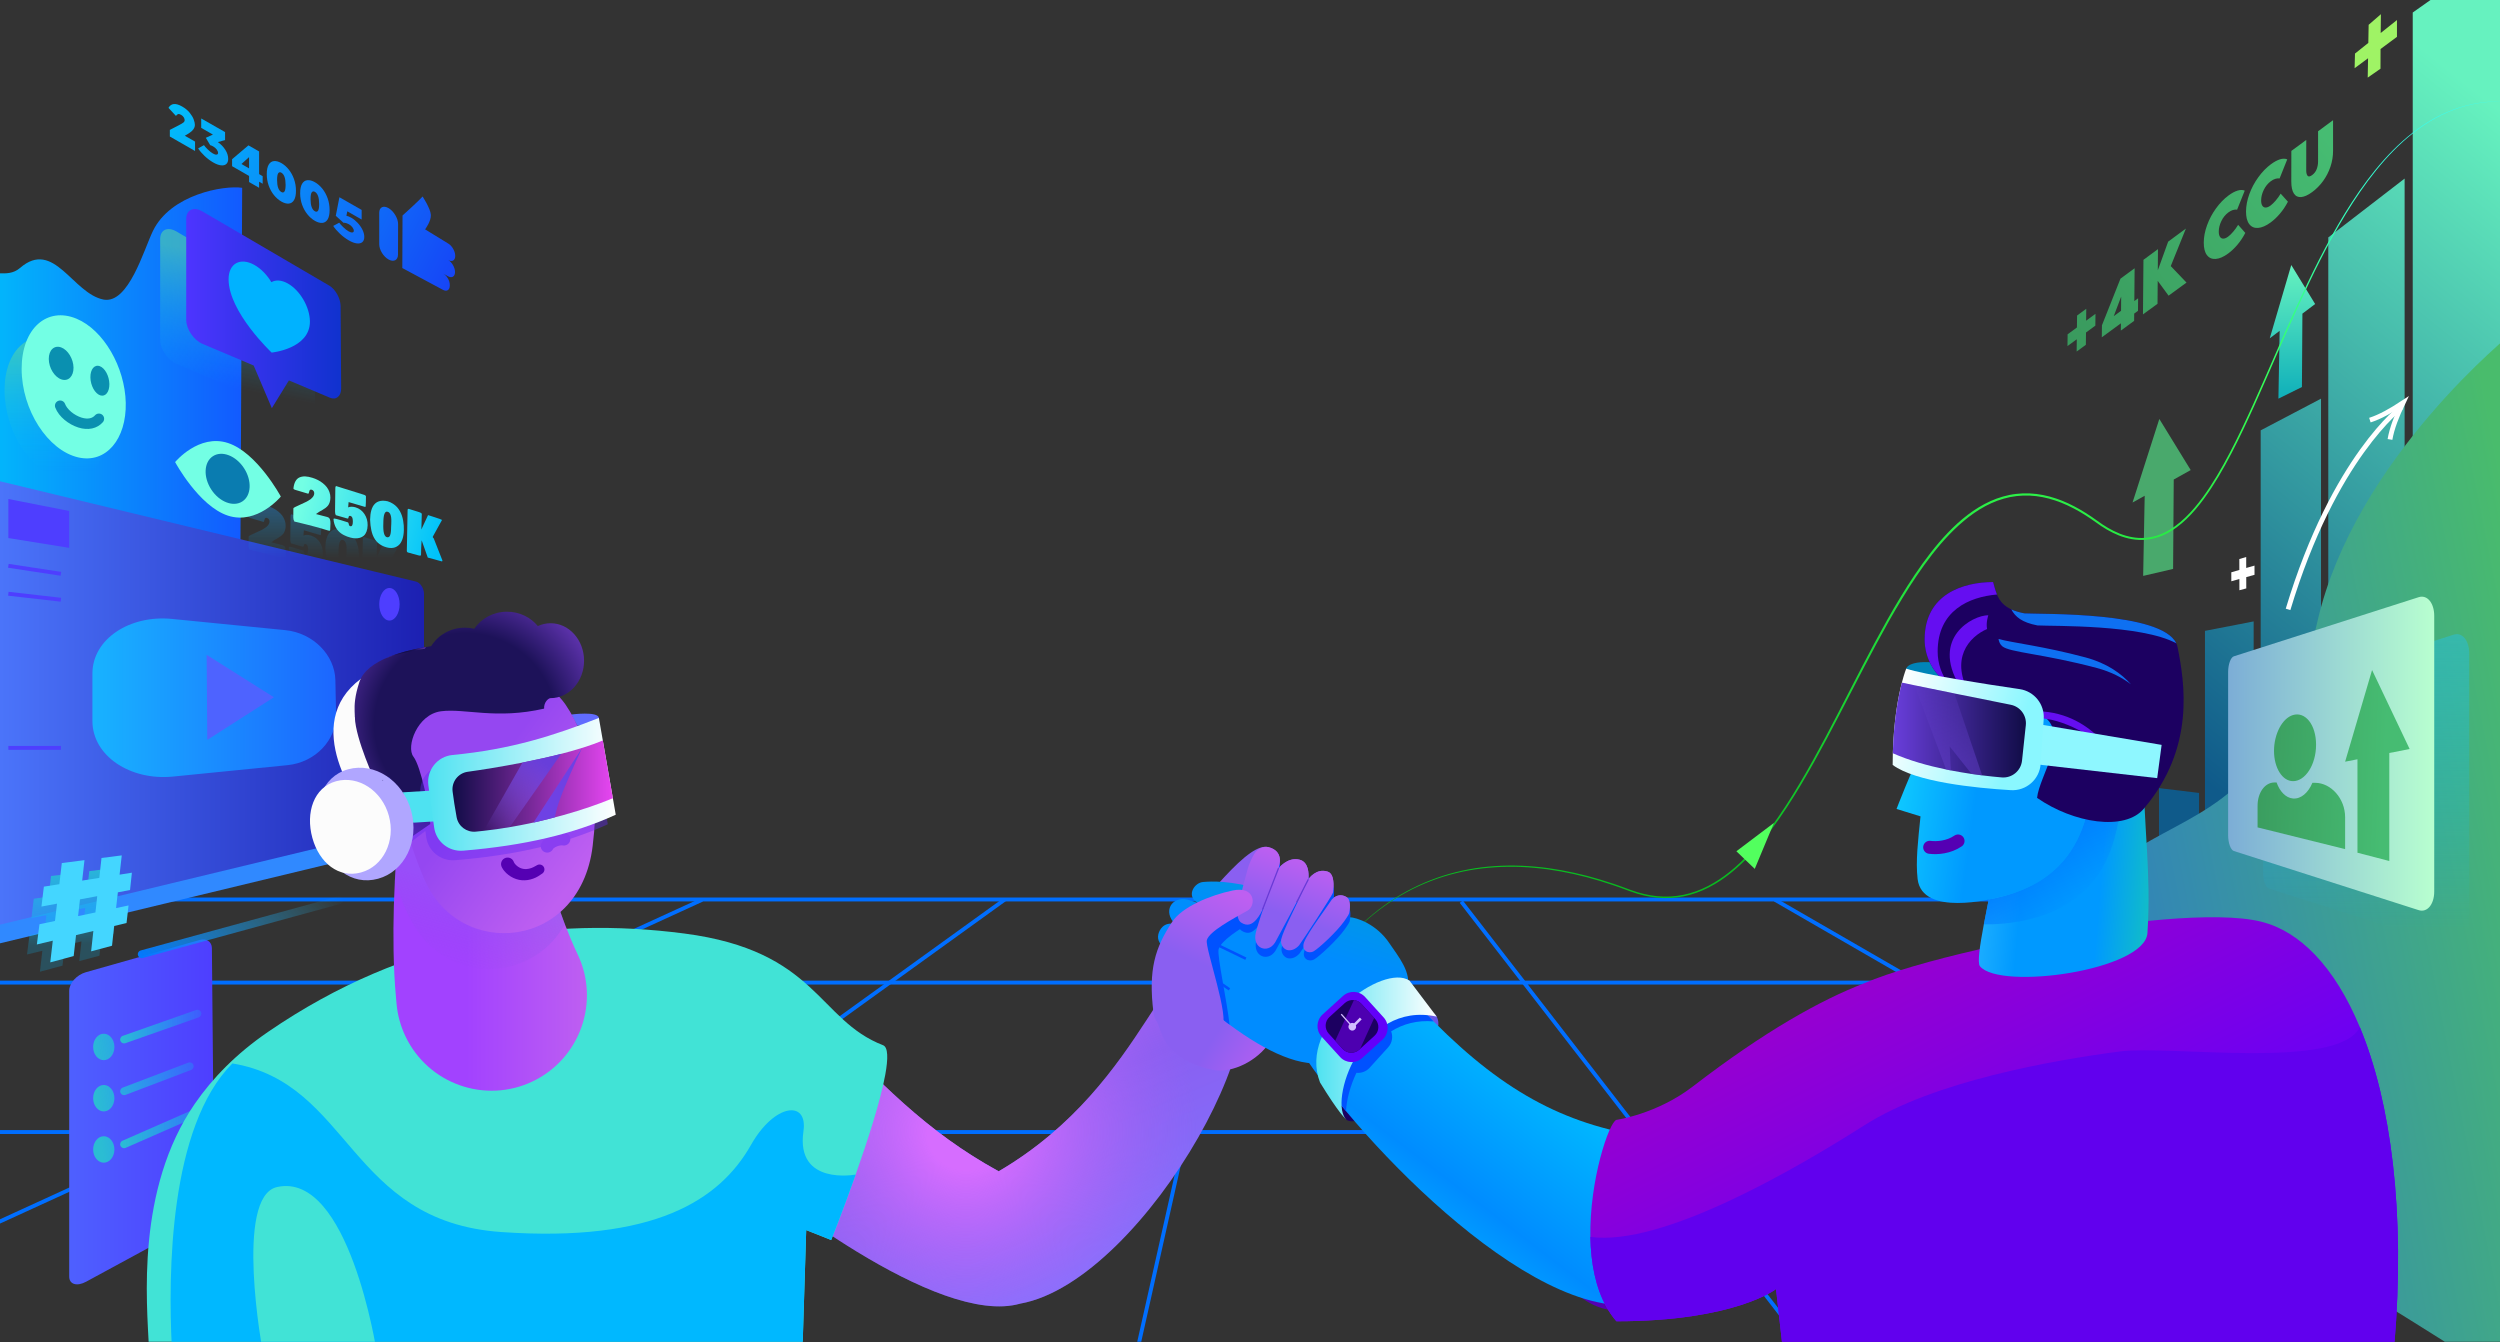 <svg width="1920"
    height="1031"
    viewBox="0 0 1920 1031"
    fill="none"
    xmlns="http://www.w3.org/2000/svg">
    <rect x="0" y="0" width="1920" height="1031" fill="#333333" stroke="none"/>
    <g clip-path="url(#clip0_78_10273)">
        <path d="M1682.46 361.01L1658.36 321.75L1637.79 385.95L1647.12 380.74L1645.95 442.29L1668.94 436.93L1669.43 368.28L1682.46 361.01Z"
            fill="#49A96C" />
        <path d="M13.93 690.8H1970.7"
            stroke="#006EFF"
            stroke-width="3"
            stroke-miterlimit="10" />
        <path d="M539.18 691.04L-32.15 952.78"
            stroke="#006EFF"
            stroke-width="3"
            stroke-miterlimit="10" />
        <path d="M771.72 690.8L319.24 1017.08"
            stroke="#006EFF"
            stroke-width="3"
            stroke-miterlimit="10" />
        <path d="M950.19 694.86L873.89 1035.11"
            stroke="#006EFF"
            stroke-width="3"
            stroke-miterlimit="10" />
        <path d="M1122.26 692.46L1367.73 1009.67"
            stroke="#006EFF"
            stroke-width="3"
            stroke-miterlimit="10" />
        <path d="M1363.18 691.04L1927.81 1017.08"
            stroke="#006EFF"
            stroke-width="3"
            stroke-miterlimit="10" />
        <path d="M-73.9 869.4H2074.47"
            stroke="#006EFF"
            stroke-width="3"
            stroke-miterlimit="10" />
        <path d="M-28.96 754.62H2003.97"
            stroke="#006EFF"
            stroke-width="3"
            stroke-miterlimit="10" />
        <path d="M1778.03 233.48L1759.7 203.53L1743.17 259.82L1750.77 254.08L1749.82 306.18L1767.88 297.23L1768.25 240.87L1778.03 233.48Z"
            fill="url(#paint0_linear_78_10273)" />
        <path d="M1788.12 182.34L1846.75 137.14V969.35L1788.12 925.93V182.34Z"
            fill="url(#paint1_linear_78_10273)" />
        <path d="M1852.98 9.62L1929.3 -44.27V1030.47L1852.98 973.96V9.62Z"
            fill="url(#paint2_linear_78_10273)" />
        <path d="M1736.2 330.51L1782.53 306.18V921.79L1736.2 887.48V330.51Z"
            fill="url(#paint3_linear_78_10273)" />
        <path d="M1693.42 484.5L1730.81 477.25V883.49L1693.42 855.81V484.5Z"
            fill="url(#paint4_linear_78_10273)" />
        <path d="M1658.12 605.27L1688.9 608.98V852.46L1658.12 829.67V605.27Z"
            fill="url(#paint5_linear_78_10273)" />
        <path d="M1628.19 720.83L1653.9 733.16V826.54L1628.19 807.5V720.83Z"
            fill="url(#paint6_linear_78_10273)" />
        <path d="M1929.3 78.28C1922.53 77.74 1915.71 77.8 1908.95 78.5C1902.2 79.27 1895.52 80.64 1889.06 82.74C1876.12 86.88 1864.14 93.72 1853.48 102.09C1842.8 110.47 1833.35 120.34 1824.83 130.89C1816.28 141.44 1808.7 152.73 1801.61 164.3C1787.48 187.5 1775.6 211.99 1764.34 236.71C1753.09 261.45 1742.59 286.52 1731.42 311.31C1725.82 323.7 1720.05 336.02 1713.77 348.1C1707.47 360.16 1700.69 372.02 1692.64 383.04C1688.59 388.53 1684.23 393.82 1679.28 398.56C1674.35 403.29 1668.83 407.54 1662.59 410.51C1656.38 413.5 1649.4 415.02 1642.48 414.64C1635.56 414.29 1628.82 412.22 1622.67 409.17C1619.59 407.64 1616.6 405.95 1613.76 404.03C1610.9 402.12 1608.18 400.09 1605.4 398.18C1599.81 394.38 1593.96 390.97 1587.84 388.13C1586.31 387.42 1584.76 386.77 1583.2 386.13C1581.62 385.54 1580.06 384.9 1578.46 384.4C1575.28 383.3 1572.01 382.47 1568.72 381.81C1562.13 380.53 1555.35 380.19 1548.69 380.99C1545.36 381.36 1542.06 382.04 1538.84 382.97C1535.62 383.89 1532.45 385.03 1529.4 386.43C1523.27 389.18 1517.53 392.78 1512.18 396.87C1501.49 405.11 1492.24 415.13 1483.92 425.79C1475.57 436.46 1468.1 447.81 1461.03 459.38C1453.97 470.97 1447.36 482.83 1440.92 494.79C1428.06 518.72 1415.94 543.05 1403.13 567.05C1396.73 579.05 1390.15 590.96 1383.18 602.64C1376.2 614.32 1368.84 625.79 1360.7 636.71C1356.63 642.17 1352.37 647.5 1347.83 652.59C1343.31 657.69 1338.5 662.55 1333.36 667.04C1330.78 669.28 1328.14 671.44 1325.37 673.45C1322.62 675.48 1319.77 677.37 1316.81 679.09C1313.87 680.84 1310.81 682.39 1307.67 683.75C1304.54 685.13 1301.3 686.28 1298 687.2C1294.7 688.13 1291.34 688.82 1287.93 689.22C1284.53 689.64 1281.1 689.83 1277.67 689.71C1274.25 689.62 1270.83 689.3 1267.46 688.71C1264.08 688.17 1260.75 687.34 1257.48 686.37C1250.92 684.36 1244.71 681.66 1238.23 679.6C1231.82 677.39 1225.3 675.5 1218.75 673.71C1205.62 670.31 1192.26 667.73 1178.75 666.54C1165.25 665.26 1151.62 665.39 1138.16 666.97C1124.7 668.58 1111.43 671.8 1098.77 676.67C1086.12 681.54 1074.07 688.03 1063.06 695.97C1052.03 703.88 1041.98 713.15 1033.12 723.44C1028.69 728.58 1024.54 733.98 1020.73 739.6C1016.93 745.23 1013.38 751.04 1010.46 757.18C1013.35 751.02 1016.87 745.19 1020.64 739.54C1024.43 733.89 1028.55 728.47 1032.96 723.3C1041.78 712.95 1051.8 703.61 1062.81 695.61C1073.8 687.59 1085.85 681.01 1098.53 676.05C1111.22 671.09 1124.54 667.78 1138.06 666.09C1151.59 664.47 1165.29 664.32 1178.85 665.58C1192.43 666.75 1205.85 669.33 1219.03 672.71C1225.6 674.49 1232.15 676.37 1238.59 678.58C1245.08 680.63 1251.37 683.34 1257.81 685.3C1261.05 686.26 1264.33 687.06 1267.66 687.59C1270.98 688.17 1274.35 688.48 1277.72 688.56C1281.09 688.67 1284.46 688.48 1287.8 688.06C1291.14 687.66 1294.45 686.98 1297.69 686.05C1300.94 685.15 1304.12 684.01 1307.2 682.64C1310.29 681.29 1313.3 679.76 1316.2 678.03C1319.11 676.32 1321.93 674.45 1324.64 672.44C1327.37 670.45 1329.99 668.31 1332.54 666.09C1337.63 661.64 1342.39 656.8 1346.88 651.73C1351.38 646.67 1355.61 641.36 1359.65 635.92C1367.74 625.03 1375.06 613.58 1382 601.92C1388.94 590.25 1395.48 578.35 1401.86 566.35C1414.61 542.36 1426.69 518 1439.53 494.03C1445.96 482.05 1452.56 470.15 1459.63 458.51C1466.71 446.89 1474.19 435.48 1482.58 424.72C1486.76 419.34 1491.19 414.13 1495.91 409.2C1500.62 404.25 1505.68 399.62 1511.13 395.46C1516.58 391.31 1522.44 387.65 1528.71 384.85C1531.84 383.42 1535.09 382.26 1538.39 381.32C1541.7 380.37 1545.08 379.68 1548.51 379.31C1555.35 378.49 1562.31 378.85 1569.05 380.18C1572.42 380.86 1575.75 381.71 1578.99 382.84C1580.63 383.35 1582.21 384.01 1583.82 384.61C1585.4 385.27 1586.98 385.93 1588.53 386.65C1594.74 389.55 1600.65 393.02 1606.3 396.86C1609.12 398.8 1611.85 400.84 1614.63 402.71C1617.42 404.6 1620.35 406.27 1623.35 407.77C1629.35 410.76 1635.88 412.77 1642.55 413.12C1649.22 413.5 1655.93 412.05 1661.96 409.17C1668.02 406.3 1673.43 402.16 1678.29 397.51C1683.17 392.85 1687.5 387.63 1691.52 382.2C1699.53 371.28 1706.31 359.48 1712.61 347.48C1718.9 335.45 1724.68 323.16 1730.3 310.79C1741.51 286.04 1752.06 260.98 1763.37 236.25C1774.68 211.54 1786.63 187.04 1800.84 163.81C1807.96 152.22 1815.66 140.96 1824.28 130.42C1832.88 119.89 1842.42 110.05 1853.18 101.7C1863.92 93.37 1875.97 86.58 1888.97 82.5C1895.45 80.43 1902.16 79.09 1908.91 78.36C1915.7 77.72 1922.53 77.7 1929.3 78.28Z"
            fill="url(#paint7_linear_78_10273)" />
        <path d="M1101.87 778.78C1101.87 778.78 1104.86 781.18 1104.69 786.84C1104.52 792.5 1095.03 778.78 1095.03 778.78V776.2L1101.87 778.78Z"
            fill="#6757E6" />
        <path d="M1034.16 860.05C1034.16 860.05 1036.05 861.61 1040.73 861.02C1045.41 860.42 1028.9 846.72 1028.9 846.72L1031.75 857.03C1032.6 858.23 1033.42 859.28 1034.16 860.05Z"
            fill="#1C0061" />
        <path d="M1463.97 513.51C1463.97 513.51 1465.49 505.09 1495.15 510.05C1524.81 515.01 1514.78 539.26 1514.78 539.26L1463.97 520.37V513.51Z"
            fill="#0084B8" />
        <path d="M185.99 144.23C185.96 144.22 184.93 380.05 184.66 417.6C186.49 438.79 173.03 421.5 155.72 416.12C-75.89 357.08 -20.8 416.62 -24.07 243.55C-23.27 231.58 -26.31 222.53 -16.14 213.7C-6.74 205.46 5.24 214.51 15.38 205.79C41.49 183.18 55.73 225.55 79.69 230.11C98.79 233.35 110.29 192.16 117.47 177.34C131.1 149.26 171.95 142.17 185.99 144.23Z"
            fill="url(#paint8_linear_78_10273)" />
        <path d="M164.54 921.73C164.62 926.75 160.51 933.12 155.32 935.93L66.18 984.34C59.08 988.19 53.15 986.44 53.15 980.37V760.89C53.15 755.06 58.95 748.65 65.9 746.68L136.94 726.54L153.4 721.88C158.5 720.44 162.66 723.23 162.73 728.08L162.76 730.87L163.22 780.71L163.41 800.73L164.54 921.73Z"
            fill="url(#paint9_linear_78_10273)" />
        <path d="M317.55 472.63V639.71C317.55 644.21 314.77 648.57 311.32 649.4L-8.6 726.54C-20.43 729.4 -30.41 724.75 -30.41 716.12V396.21C-30.41 387.59 -20.43 382.94 -8.6 385.79L135.7 420.59L279.53 455.27L311.32 462.94C314.77 463.77 317.55 468.12 317.55 472.63Z"
            fill="#3089FF" />
        <path d="M325.64 456.33V623.41C325.64 627.91 322.86 632.27 319.41 633.1L-0.51 710.24C-12.34 713.1 -22.32 708.45 -22.32 699.82V379.91C-22.32 371.29 -12.34 366.64 -0.51 369.49L143.79 404.29L287.62 438.97L319.41 446.64C322.86 447.47 325.64 451.82 325.64 456.33Z"
            fill="url(#paint10_linear_78_10273)" />
        <path d="M220.73 587.65L132.81 596.41C100.15 599.66 70.98 580.61 70.98 553.67V517.29C70.98 490.72 99.74 472.14 131.99 475.33L219.03 483.94C240.62 486.08 257.17 503.19 257.57 522.4L258.11 548.65C258.5 568.06 242.48 585.48 220.73 587.65Z"
            fill="url(#paint11_linear_78_10273)" />
        <path d="M210.33 535.5L158.7 502.9L159.19 568.26L210.33 535.5Z"
            fill="#4E63FF" />
        <path d="M95.3 881.81C94.15 881.81 93.05 881.14 92.55 880.02C91.88 878.5 92.57 876.73 94.09 876.07L172.8 841.5C174.32 840.84 176.09 841.52 176.75 843.04C177.41 844.56 176.73 846.33 175.21 846.99L96.5 881.56C96.11 881.73 95.7 881.81 95.3 881.81Z"
            fill="url(#paint12_linear_78_10273)" />
        <path d="M1952.39 1078.55L1930.28 254.99C1930.28 254.99 1808.39 352.04 1779.79 477.29C1751.19 602.54 1701.99 617.09 1652.13 645.17C1590.86 679.68 1501.33 743.81 1482 797.59C1763.87 952.97 1952.39 1078.55 1952.39 1078.55Z"
            fill="url(#paint13_linear_78_10273)" />
        <path d="M438.68 548.76C438.68 548.76 459.3 546.03 459.94 551.36C460.59 556.69 443.4 557.37 443.4 557.37L438.68 548.76Z"
            fill="#616CFF" />
        <path d="M593.4 834.38C613.06 845.1 720.04 943.4 775.19 951.57L593.4 834.38Z"
            fill="white" />
        <path d="M938.44 737.61C895.27 712.93 884.01 830.98 767 899.57C711.62 869.2 675.13 831.34 624.39 777.58C549.93 739.85 487.23 844.81 562.41 891.2C560.76 890.46 561.29 890.7 560.48 890.24C587.55 913.93 720.03 1019.38 783.49 1001.21C783.52 1001.21 783.54 1001.2 783.57 1001.2C879.87 984 999.99 766.17 938.44 737.61Z"
            fill="url(#paint14_linear_78_10273)" />
        <path d="M938.44 737.61C895.27 712.93 884.01 830.98 767 899.57C711.62 869.2 675.13 831.34 624.39 777.58C549.93 739.85 487.23 844.81 562.41 891.2C560.76 890.46 561.29 890.7 560.48 890.24C587.55 913.93 720.03 1019.38 783.49 1001.21C783.52 1001.21 783.54 1001.2 783.57 1001.2C879.87 984 999.99 766.17 938.44 737.61Z"
            fill="url(#paint15_radial_78_10273)" />
        <path d="M679.89 825.37C676.19 845.69 666.33 876.1 657.15 902.06C647.36 929.72 638.34 952.34 638.34 952.34L619.17 944.71L616.38 1034.51L131.99 1035.09L114.39 1035.11C112.82 1000.45 104.27 913.49 149.67 847.61C163.13 828.1 181.32 809.31 205.83 792.51C313.06 718.98 423.36 703.66 525.49 716.93C627.61 730.21 627.96 783.32 678.17 802.72C682.11 804.24 682.16 812.91 679.89 825.37Z"
            fill="#41E3D6" />
        <path d="M409.13 830.49C372.65 847.95 328.92 832.52 311.46 796.04C307.66 788.09 305.41 779.8 304.61 771.52L304.15 766.41C302.98 753.85 302.49 742.01 302.26 730.33C302.05 718.66 302.15 707.2 302.47 695.79C302.65 689.5 302.9 683.23 303.23 676.94C303.49 671.82 303.8 666.69 304.17 661.52C304.59 655.74 305.05 649.97 305.64 644L306.09 639.51L306.6 634.88C306.92 631.88 307.37 628.45 307.8 625.2C311.41 597.6 336.71 578.15 364.31 581.76C385.54 584.54 401.94 600.15 406.74 619.77L408.2 625.86L409.64 631.84L410.42 635.03L411.27 638.37C412.39 642.83 413.64 647.47 414.92 652.1C417.51 661.4 420.36 670.82 423.37 680.11C426.39 689.41 429.58 698.62 432.95 707.52C433.23 708.26 433.51 709 433.8 709.73C436.91 717.84 440.18 725.71 443.58 732.82C461.04 769.3 445.61 813.03 409.13 830.49Z"
            fill="url(#paint16_linear_78_10273)" />
        <path d="M373.54 563.18C387.16 600.07 390.32 641.67 392.46 684.5L373.54 563.18Z"
            fill="white" />
        <path opacity="0.41"
            d="M433.8 709.73C417.04 740.55 378.75 753.07 346.77 737.65C335.56 732.24 326.56 724.09 320.21 714.4L319.12 712.72C317.41 710.09 315.98 707.45 314.65 704.81C313.29 702.19 312.09 699.59 310.93 696.99L309.26 693.13C308.71 691.85 308.23 690.57 307.71 689.29C306.68 686.74 305.74 684.25 304.87 681.73C304.3 680.12 303.75 678.52 303.23 676.94C303.49 671.82 303.8 666.69 304.17 661.52C304.59 655.74 305.05 649.97 305.64 644L306.09 639.51L306.6 634.88C306.92 631.88 307.37 628.45 307.8 625.2C311.41 597.6 336.71 578.15 364.31 581.76C385.54 584.54 401.94 600.15 406.74 619.77L408.2 625.86L409.64 631.84L410.42 635.03L411.27 638.37C412.39 642.83 413.64 647.47 414.92 652.1C417.51 661.4 420.36 670.82 423.37 680.11C426.39 689.41 429.58 698.62 432.95 707.52C433.23 708.26 433.51 709 433.8 709.73Z"
            fill="url(#paint17_linear_78_10273)" />
        <path d="M434.12 540.81C453.96 569.72 459.97 610.4 455.57 645.76C448.56 730.4 350.72 739.17 324.81 672.67C259.5 517.86 390.76 480.76 434.12 540.81Z"
            fill="url(#paint18_linear_78_10273)" />
        <path d="M282.76 625.7C268.8 609.7 228.13 546.16 287.19 515.06C346.25 483.96 285.49 598.46 285.49 598.46L282.76 625.7Z"
            fill="#FCFCFC" />
        <path d="M422.85 478.64C419.38 478.64 416.07 479.42 413.04 480.81C407.54 474.1 399 469.79 389.4 469.79C378.85 469.79 369.58 475 364.22 482.87C361.92 482.33 359.53 482.04 357.06 482.04C346.03 482.04 336.39 487.74 331.17 496.22C311.88 499.28 281.77 506.2 275.96 523.91C268.81 545.7 275.16 549.74 270.94 560.34V560.35C268.06 564.53 266.35 569.78 266.35 575.48C266.35 589.11 276.12 600.16 288.18 600.16C292.14 600.16 295.85 598.96 299.05 596.88L316.31 642.54L330.44 632.84C330.1 621.95 323.29 588.59 317.5 581.1C311.71 573.61 320.35 548.63 338.73 546.25C357.11 543.87 380.99 552.72 417.88 544.21C417.62 539.17 421.23 536.17 422.86 536.17C437.05 536.17 448.56 523.29 448.56 507.4C448.55 491.51 437.04 478.64 422.85 478.64Z"
            fill="url(#paint19_radial_78_10273)" />
        <path opacity="0.41"
            d="M464.59 620.36L456.87 576.01L453.85 558.69C419.58 572.23 386.31 582.89 341.43 587.16C329.73 588.27 321.32 598.92 322.91 610.57L323.46 614.61L303.23 615.84L313 648.68L326.69 638.21L327.32 642.82C328.82 653.74 338.61 661.55 349.59 660.64C397.06 656.69 434.59 647.78 466.79 633.02L464.59 620.36Z"
            fill="#6329F1" />
        <path d="M309.32 608.51L331.7 607.15L334.08 630.81L317.39 631.84L309.32 608.51Z"
            fill="#4EE2F1" />
        <path d="M394.64 662.1C394.75 662.46 395.22 663.15 395.71 663.72C395.98 664.01 396.23 664.32 396.55 664.58C396.84 664.87 397.16 665.12 397.49 665.36C398.8 666.34 400.29 667.01 401.88 667.29C403.47 667.58 405.18 667.45 406.92 666.99C408.68 666.59 410.42 665.61 412.15 664.63L412.47 664.44C414.29 663.4 416.61 664.04 417.64 665.86C418.61 667.57 418.1 669.72 416.53 670.84C414.39 672.35 412.16 673.86 409.47 674.79C406.83 675.76 403.86 676.29 400.85 676.03C397.84 675.79 394.9 674.78 392.35 673.23C391.71 672.84 391.08 672.43 390.49 671.96C389.88 671.52 389.32 671 388.76 670.49C387.66 669.39 386.64 668.28 385.7 666.57L385.43 666.08C384.09 663.64 384.98 660.57 387.42 659.23C389.86 657.89 392.93 658.78 394.27 661.22C394.41 661.5 394.55 661.81 394.64 662.1Z"
            fill="#5500B3" />
        <path d="M433.02 644.38C429.1 643.5 421.95 646.22 420.25 649.8"
            stroke="#8A3EF1"
            stroke-width="10"
            stroke-miterlimit="10"
            stroke-linecap="round" />
        <path d="M288.17 600.17C288.17 600.17 273.11 567.71 272.52 550.98C270.99 549.45 261.48 556.34 261.48 556.34C261.48 556.34 261.36 574.47 263.52 582.89C265.68 591.31 276.8 609.7 276.8 609.7L288.17 600.17Z"
            fill="#FCFCFC" />
        <path d="M315.79 622.73C322.15 645.94 310.76 669.29 290.36 674.87C269.96 680.45 252.02 666.1 245.66 642.89C239.3 619.68 246.94 596.41 267.34 590.82C287.74 585.23 309.43 599.52 315.79 622.73Z"
            fill="#B0A6FF" />
        <path d="M298.65 626.54C303.95 645.88 294.38 665.36 277.28 670.04C260.18 674.72 245.17 662.77 239.87 643.43C234.57 624.09 241 604.67 258.1 599.99C275.2 595.3 293.36 607.19 298.65 626.54Z"
            fill="#FCFCFC" />
        <path d="M472.89 625.7C440.69 640.46 403.16 649.37 355.69 653.32C344.71 654.23 334.92 646.42 333.42 635.5L329 603.24C327.41 591.6 335.82 580.94 347.52 579.83C392.4 575.56 425.67 564.9 459.94 551.36L462.96 568.68L470.68 613.03L472.89 625.7Z"
            fill="url(#paint20_linear_78_10273)" />
        <path d="M1495.7 903.32C1432.89 955.41 1336.38 1007.11 1246.76 1007C1178.47 1006.92 1174.91 899.71 1231.19 881.87C1366.51 838.98 1409.4 772.23 1444.13 756.96C1521.81 722.79 1541.73 854.55 1495.7 903.32Z"
            fill="#5500B3" />
        <path d="M1308.27 963.09C1253.57 1066.55 1109.04 943.45 1033.76 853.39C1026.74 844.99 1020.33 836.88 1014.64 829.27C997.64 806.52 987.18 788.22 986.69 779.97C984.03 710.24 1044.17 712.7 1078.19 759.08C1079.33 760.64 1080.45 762.25 1081.53 763.91C1088.15 771.19 1094.64 778.04 1101.04 784.47C1156.94 840.7 1205.55 865.32 1270.12 873.86C1304.75 887.2 1322.1 927.3 1308.27 963.09Z"
            fill="url(#paint21_linear_78_10273)" />
        <path opacity="0.6"
            d="M83.46 325.71C84.09 353.52 68.36 372.62 46.9 367.64C23.71 362.26 3.5 331.39 3.5 299.64C3.5 268.45 23.09 251.73 45.62 261.13C66.5 269.83 82.85 298.33 83.46 325.71Z"
            fill="url(#paint22_linear_78_10273)" />
        <path d="M96.58 309.33C97.21 337.14 81.48 356.24 60.02 351.26C36.83 345.87 16.62 315.01 16.62 283.26C16.62 252.07 36.21 235.35 58.74 244.75C79.62 253.45 95.96 281.95 96.58 309.33Z"
            fill="#73FFE4" />
        <path d="M56.46 282.35C56.54 289.05 52.44 293.13 47.22 291.41C41.91 289.66 37.5 282.6 37.46 275.69C37.42 268.81 41.73 264.86 47.01 266.82C52.18 268.75 56.38 275.67 56.46 282.35Z"
            fill="#0A90B0" />
        <path d="M84 294.87C84.12 301 81.01 304.94 77 303.63C72.94 302.31 69.52 296.12 69.43 289.84C69.34 283.58 72.58 279.74 76.62 281.21C80.61 282.67 83.89 288.77 84 294.87Z"
            fill="#0A90B0" />
        <path d="M46.19 311.58C48.31 317.22 54.8 322.44 61.37 324.52C67.71 326.52 72.84 325.15 75.97 321.61"
            stroke="#0A90B0"
            stroke-width="8"
            stroke-miterlimit="10"
            stroke-linecap="round" />
        <path opacity="0.6"
            d="M232.87 234.72L135.6 177.82C128.74 173.81 123.02 176.36 123.02 183.57V260.95C123.02 268.23 128.78 276.63 135.67 279.54L174.82 296.08L188.77 328.83L201.89 307.51L233.4 320.82C238.21 322.85 242.05 319.62 242.01 313.68L241.59 250.49C241.55 244.6 237.66 237.53 232.87 234.72Z"
            fill="url(#paint23_linear_78_10273)" />
        <path d="M252.87 219.35L155.6 162.45C148.74 158.44 143.02 160.99 143.02 168.2V245.58C143.02 252.86 148.78 261.26 155.67 264.17L194.82 280.71L208.77 313.46L221.89 292.14L253.4 305.45C258.21 307.48 262.05 304.25 262.01 298.31L261.59 235.12C261.55 229.23 257.67 222.15 252.87 219.35Z"
            fill="url(#paint24_linear_78_10273)" />
        <path d="M220.94 217.66C216.12 214.98 211.68 214.8 208.42 216.71C205.09 211.17 200.46 206.3 195.28 203.42C184.52 197.45 175.53 202.32 175.55 214.51C175.6 239.69 208.62 270.78 208.62 270.78C208.62 270.78 238.12 267.94 238.01 246.88C237.95 235.93 230.44 222.92 220.94 217.66Z"
            fill="#00B2FF" />
        <path d="M1757.23 468.01C1792.55 350.72 1844.58 312.36 1844.58 312.36"
            stroke="white"
            stroke-width="3.701"
            stroke-miterlimit="10" />
        <path d="M1820.07 322.66C1828.07 320.11 1836.67 315.17 1845.5 309.36C1840.65 319.51 1836.92 329.09 1835.51 337.5"
            stroke="white"
            stroke-width="3.701"
            stroke-miterlimit="10" />
        <path d="M95.3 801.35C94.06 801.35 92.91 800.58 92.47 799.35C91.92 797.79 92.74 796.07 94.3 795.52L150.66 775.66C152.22 775.11 153.94 775.93 154.49 777.49C155.04 779.05 154.22 780.77 152.66 781.32L96.3 801.18C95.97 801.29 95.63 801.35 95.3 801.35Z"
            fill="url(#paint25_linear_78_10273)" />
        <path d="M108.85 732.84L260.85 691.23"
            stroke="url(#paint26_linear_78_10273)"
            stroke-width="6"
            stroke-miterlimit="10"
            stroke-linecap="round" />
        <path d="M79.7 814.21C84.212 814.21 87.87 809.661 87.87 804.05C87.87 798.439 84.212 793.89 79.7 793.89C75.188 793.89 71.53 798.439 71.53 804.05C71.53 809.661 75.188 814.21 79.7 814.21Z"
            fill="url(#paint27_linear_78_10273)" />
        <path d="M95.3 841.08C94.09 841.08 92.95 840.34 92.5 839.15C91.91 837.6 92.69 835.87 94.24 835.28L144.66 816.09C146.21 815.5 147.94 816.28 148.53 817.83C149.12 819.38 148.34 821.11 146.79 821.7L96.37 840.89C96.02 841.01 95.66 841.08 95.3 841.08Z"
            fill="url(#paint28_linear_78_10273)" />
        <path d="M79.7 853.58C84.212 853.58 87.87 849.031 87.87 843.42C87.87 837.809 84.212 833.26 79.7 833.26C75.188 833.26 71.53 837.809 71.53 843.42C71.53 849.031 75.188 853.58 79.7 853.58Z"
            fill="url(#paint29_linear_78_10273)" />
        <path d="M79.7 892.95C84.212 892.95 87.87 888.401 87.87 882.79C87.87 877.179 84.212 872.63 79.7 872.63C75.188 872.63 71.53 877.179 71.53 882.79C71.53 888.401 75.188 892.95 79.7 892.95Z"
            fill="url(#paint30_linear_78_10273)" />
        <path d="M470.68 613.03C462.51 616.47 432.32 628.37 391.48 635.25C385.04 636.34 378.33 637.3 371.4 638.08C369.42 638.3 367.42 638.52 365.4 638.71C358.39 639.38 352 634.62 350.71 627.7C349.37 620.51 348.34 613.6 347.61 607.96C346.64 600.56 351.8 593.76 359.19 592.73C370.04 591.21 385.2 588.82 401.25 585.65C411.11 583.7 421.29 581.46 431.02 578.95C442.81 575.91 453.92 572.48 462.96 568.69L470.68 613.03Z"
            fill="url(#paint31_linear_78_10273)" />
        <path d="M327.2 496.89C317.42 498.6 305.72 501.3 295.87 505.71C306 501.91 317.33 499.65 326.32 498.22C326.59 497.76 326.89 497.32 327.2 496.89Z"
            fill="url(#paint32_radial_78_10273)" />
        <path d="M294.19 598.88C293.85 599.1 293.5 599.31 293.15 599.51C293.56 599.4 293.96 599.28 294.35 599.15L294.19 598.88Z"
            fill="url(#paint33_radial_78_10273)" />
        <path d="M391.48 635.25L431.02 578.94C421.29 581.45 411.11 583.69 401.25 585.64L371.4 638.08L391.48 635.25Z"
            fill="url(#paint34_linear_78_10273)" />
        <path d="M447.09 574.38L409.64 631.84L426.27 627.64C426.27 627.64 426.28 622.59 433.02 606.12C438.94 591.67 447.09 574.38 447.09 574.38Z"
            fill="#6E41E4" />
        <path d="M930.59 821.41C943.33 824.73 962.61 817.02 973.58 802.72C984.55 788.42 1024.38 738.89 1025.4 727.15C1026.42 715.41 954.93 679.15 939.61 680.17C924.29 681.19 885.99 740.94 884.97 755.74C883.95 770.55 890.2 795.6 898.42 804.59C911.02 818.38 930.59 821.41 930.59 821.41Z"
            fill="url(#paint35_linear_78_10273)" />
        <path d="M1036.3 704.93C1036.3 704.93 1035.35 706.13 1035.34 706.13C1032.49 717.11 1027.54 726.77 1022.27 735.28C1019.52 739.71 1009.25 737.43 996.3 732.1C991.95 730.31 987.3 728.18 982.53 725.84C982.48 725.82 982.43 725.79 982.38 725.77C981.28 725.23 980.17 724.68 979.06 724.12C974.78 721.96 970.43 719.67 966.15 717.34C965.57 717.03 965 716.71 964.42 716.39C963.27 715.77 962.13 715.13 961 714.5C955.1 711.21 949.44 707.93 944.39 704.94C932.02 697.61 923.23 691.95 923.23 691.95C932.33 683.04 947.81 663.54 960.79 654.76C965.71 651.43 970.28 649.64 974 650.55C986.16 653.53 982.72 664.57 981.9 666.77C981.81 667.02 981.75 667.16 981.75 667.16C981.75 667.16 988.48 657.93 997.94 660.21C1005.17 661.96 1005.14 671.16 1004.92 674.28C1004.88 674.84 1004.83 675.21 1004.82 675.3C1005.13 674.85 1010.96 666.39 1019.8 669.46C1027.1 672 1022.93 690.7 1022.93 690.7C1022.93 690.69 1022.94 690.69 1022.95 690.68C1023.05 690.57 1023.48 690.09 1024.18 689.55C1025.96 688.17 1029.49 686.33 1033.82 688.76C1036.97 690.53 1036.62 694.33 1036.3 700.93C1036.26 701.8 1036.55 703.96 1036.3 704.93Z"
            fill="#8A5FF1" />
        <path d="M1080.59 759.83C1074.76 776.78 1051.64 807.08 1020.32 815.49C1000.26 820.87 972.83 808.06 944.3 786.97C932.47 778.23 920.44 768.06 908.68 757.18C903.34 752.25 901.7 744.28 902.96 735.35C900.05 733.73 898.09 732.55 897.59 732.05C897.21 731.67 896.84 731.31 896.48 730.95C890.93 725.38 888.65 722.26 889.55 717.76C890.24 714.31 893.76 707.51 902.65 709.79C892.61 700.06 899.93 688.2 911.87 690.89C913.67 691.3 916.53 692.22 920.09 693.51C919.18 692.96 918.44 692.45 917.91 692C911.87 686.81 917.41 677.9 924.04 677.36C930.58 676.83 944.43 676.02 970.46 683.38C981.24 685.39 991.4 689.67 1001.47 694.09C1002.91 694.66 1004.38 695.25 1005.87 695.87C1008.34 696.89 1010.43 697.84 1012.22 698.75C1018.99 701.59 1025.79 704.13 1032.8 705.71C1033.92 705.96 1034.12 704.34 1036.5 704.42C1041.65 704.61 1057.14 709.47 1067.19 724.59C1073.38 733.91 1084.89 747.32 1080.59 759.83Z"
            fill="url(#paint36_linear_78_10273)" />
        <path d="M1005.27 680.54C1005.23 681.1 1005.18 681.47 1005.17 681.56C1004.68 682.66 1003.55 684.93 1002.01 687.95C1002 687.97 1001.99 687.99 1001.98 688.01C996.4 698.91 985.49 719.44 979.92 729.55C979.76 729.84 979.59 730.12 979.41 730.38C973.91 738.84 962.02 734.74 964.77 722.65C964.83 722.4 964.89 722.15 964.96 721.9C968.76 707.91 977.62 683.62 982.25 673.03C982.16 673.28 982.1 673.42 982.1 673.42C982.1 673.42 988.83 664.19 998.29 666.47C1005.52 668.22 1005.49 677.42 1005.27 680.54Z"
            fill="#0052FF" />
        <path d="M998.01 732.31C995.2 735.44 991.88 736.51 989.2 735.95C986.13 735.31 983.37 731.65 984.39 727.36C986.08 720.28 995.15 703.42 1001.97 688.01C1001.98 687.99 1001.99 687.97 1002 687.95C1003.21 685.21 1004.32 682.69 1005.26 680.54C1005.22 681.1 1005.17 681.47 1005.16 681.56C1005.47 681.11 1011.3 672.65 1020.14 675.72C1025.27 677.51 1024.78 686.68 1024.13 691.61C1023.87 693.69 998.97 731.24 998.01 732.31Z"
            fill="#0052FF" />
        <path d="M1032.55 714C1026.86 721.96 1013.48 734.35 1009.33 736.8C1005.33 739.16 999.45 736.34 1001.92 729.83C1004.73 722.43 1019.79 702.47 1023.28 696.96C1023.28 696.95 1023.29 696.95 1023.3 696.94C1023.4 696.83 1023.83 696.35 1024.53 695.81C1026.31 694.43 1029.84 692.59 1034.17 695.02C1037.19 696.71 1037.71 701.51 1036.55 707.59C1036.33 708.76 1032.56 714 1032.55 714Z"
            fill="#0052FF" />
        <path d="M982.25 673.03L980.15 679.28C980.15 679.28 971.82 701.93 968.49 707.71C967.52 709.4 966.41 711.14 965.12 712.6C961.95 716.14 958.37 717.93 953.52 714.78C951.11 713.22 950.12 708.74 951.06 703.89C953.63 690.66 957 679.89 958.86 672.62C959.47 670.26 961.92 664.75 963.69 661.88C965.86 658.29 970.63 655.92 974.35 656.83C986.51 659.79 983.07 670.83 982.25 673.03Z"
            fill="#0052FF" />
        <path d="M1004.92 674.28C1004.88 674.84 1004.83 675.21 1004.82 675.3C1004.33 676.4 1003.2 678.67 1001.66 681.69C1001.65 681.71 1001.64 681.73 1001.63 681.75C996.05 692.65 985.14 713.18 979.57 723.29C979.41 723.58 979.24 723.86 979.06 724.12C973.56 732.58 961.67 728.48 964.42 716.39C964.48 716.14 964.54 715.89 964.61 715.64C968.41 701.65 977.27 677.36 981.9 666.77C981.81 667.02 981.75 667.16 981.75 667.16C981.75 667.16 988.48 657.93 997.94 660.21C1005.17 661.96 1005.14 671.16 1004.92 674.28Z"
            fill="url(#paint37_linear_78_10273)" />
        <path d="M997.67 726.05C994.86 729.18 991.54 730.25 988.86 729.69C985.79 729.05 983.03 725.39 984.05 721.1C985.74 714.02 994.81 697.16 1001.63 681.75C1001.64 681.73 1001.65 681.71 1001.66 681.69C1002.87 678.95 1003.98 676.43 1004.92 674.28C1004.88 674.84 1004.83 675.21 1004.82 675.3C1005.13 674.85 1010.96 666.39 1019.8 669.46C1024.93 671.25 1024.44 680.42 1023.79 685.35C1023.52 687.43 998.63 724.98 997.67 726.05Z"
            fill="url(#paint38_linear_78_10273)" />
        <path d="M1032.2 707.74C1026.51 715.7 1013.13 728.09 1008.98 730.54C1004.98 732.9 999.1 730.08 1001.57 723.57C1004.38 716.17 1019.44 696.21 1022.93 690.7C1022.93 690.69 1022.94 690.69 1022.95 690.68C1023.05 690.57 1023.48 690.09 1024.18 689.55C1025.96 688.17 1029.49 686.33 1033.82 688.76C1036.84 690.45 1037.36 695.25 1036.2 701.33C1035.98 702.5 1032.21 707.74 1032.2 707.74Z"
            fill="url(#paint39_linear_78_10273)" />
        <path d="M963.04 707.12C951.87 713.38 937.59 722.45 935.87 729.16C934.65 733.92 942.32 768.74 944.3 786.97C932.47 778.23 920.44 768.06 908.68 757.18C903.34 752.25 901.7 744.28 902.96 735.35C900.05 733.73 898.09 732.55 897.59 732.05C897.21 731.67 896.84 731.31 896.48 730.95C898.76 725.98 901.58 721.13 904.89 716.06C912.67 704.14 934.37 695.34 951.44 691.72C969.22 687.95 969.57 703.45 963.04 707.12Z"
            fill="#0052FF" />
        <path d="M981.9 666.77L979.8 673.02C979.8 673.02 971.47 695.67 968.14 701.45C967.17 703.14 966.06 704.88 964.77 706.34C961.6 709.88 958.02 711.67 953.17 708.52C950.76 706.96 949.77 702.48 950.71 697.63C953.28 684.4 956.65 673.63 958.51 666.36C959.12 664 961.57 658.49 963.34 655.62C965.51 652.03 970.28 649.66 974 650.57C986.16 653.53 982.72 664.57 981.9 666.77Z"
            fill="url(#paint40_linear_78_10273)" />
        <path d="M885.83 777.44C888.3 797.72 925.49 804.3 938.34 789.7C945.03 782.1 925.29 728.12 926.85 722.04C928.57 715.34 947.02 705.57 958.19 699.31C964.72 695.65 964.37 680.15 946.59 683.91C929.52 687.53 907.82 696.34 900.04 708.25C887.12 728.03 881.81 744.43 885.83 777.44Z"
            fill="url(#paint41_linear_78_10273)" />
        <path d="M1068.41 792.08C1069.94 796.16 1069.2 800.95 1066.08 804.38L1051.84 820.08C1049.19 823 1045.4 824.29 1041.73 823.92C1036.81 834.31 1034.12 844.95 1033.76 853.39C1026.74 844.99 1020.33 836.88 1014.64 829.27C1013.68 821.2 1015.14 813.2 1018.23 805.65C1014.29 801.13 1014.26 794.24 1018.38 789.7L1032.62 774.01C1036.25 770.02 1042 769.04 1046.64 771.24C1057.7 763.29 1069.47 758.62 1078.19 759.08C1079.33 760.64 1080.45 762.25 1081.53 763.91C1088.15 771.19 1094.64 778.04 1101.04 784.47C1088.66 783.28 1077.35 786.42 1068.41 792.08Z"
            fill="#0052FF" />
        <path d="M1082.46 753.1C1062.29 739.57 996.42 786.79 1013.78 831.34C1020.8 842.81 1026.02 850.39 1029.51 854.85C1032.38 858.51 1034.16 860.05 1034.16 860.05C1019.92 847.12 1045.34 768.01 1103.4 780.78L1082.46 753.1Z"
            fill="url(#paint42_linear_78_10273)" />
        <path d="M1061.82 798.34L1046.13 812.59C1041.24 817.03 1033.62 816.66 1029.18 811.78L1014.93 796.09C1010.49 791.2 1010.86 783.58 1015.74 779.14L1031.43 764.89C1036.32 760.45 1043.94 760.82 1048.38 765.7L1062.63 781.39C1067.07 786.27 1066.71 793.9 1061.82 798.34Z"
            fill="#6200FA" />
        <path d="M1838.85 1033.02C1823.72 1033.39 1808.99 1033.72 1794.67 1034.01L1792.89 1044.87L1371.61 1058.04L1363.99 990C1363.99 990 1332.3 1014.74 1241.4 1014.74C1230.06 1001.61 1224.41 983.85 1222.34 965.04C1221.79 960.06 1221.49 955 1221.41 949.94C1220.67 906.11 1235.81 861.77 1241.4 860.06C1241.4 860.06 1272.42 855.71 1300.13 834.38C1355.64 791.65 1398.62 767.89 1432.02 755.01C1451.3 746.78 1483.23 737.5 1519.7 729.17C1519.73 729.16 1519.74 729.16 1519.74 729.16C1519.96 729.11 1520.19 729.05 1520.41 729C1561.5 719.64 1608.28 711.47 1649.2 707.32C1653.12 706.93 1656.98 706.57 1660.78 706.24C1692.49 703.57 1719.76 703.64 1736.72 707.88C1751.6 711.6 1765.46 720.21 1777.9 733.2C1791.12 747 1802.76 765.76 1812.36 788.85C1836.26 846.39 1847.46 930.89 1838.85 1033.02Z"
            fill="url(#paint43_linear_78_10273)" />
        <path d="M1649.23 716.59C1647.36 745.27 1536.04 760.85 1520.6 742.07C1518.57 739.6 1520.39 726.77 1523.58 709.89C1524.71 703.89 1526.02 697.38 1527.39 690.64C1532.39 666.01 1538.21 638.3 1539.39 621.34C1544.84 542.37 1576.3 521.98 1603.58 527.3C1609.23 528.41 1614.69 530.61 1619.71 533.63C1634.81 542.7 1645.87 559.1 1645.59 574.91C1646.39 639.84 1652.29 669.62 1649.23 716.59Z"
            fill="url(#paint44_linear_78_10273)" />
        <path d="M1631.59 585.19C1627.58 624.05 1631.59 689.87 1554.78 706.94C1553.7 707.18 1538.81 710.29 1523.58 709.89C1524.71 703.89 1526.02 697.38 1527.39 690.64C1530.69 690.11 1532.84 689.66 1533.22 689.58C1610.03 672.51 1606.02 606.69 1610.03 567.83C1611.38 554.7 1608.98 540.38 1603.58 527.3C1600.29 519.3 1595.88 511.76 1590.52 505.25C1602.57 511.02 1612.56 521.32 1619.71 533.63C1628.84 549.31 1633.34 568.25 1631.59 585.19Z"
            fill="url(#paint45_linear_78_10273)" />
        <path d="M1565.22 486.25C1535.6 474.79 1502.3 489.51 1490.84 519.13C1486.62 530.04 1481.17 551.13 1476.63 575.17C1467.99 591.21 1456.55 621.28 1456.55 621.28L1474.95 626.97C1473.05 645.64 1471.16 661.33 1472.72 675.02C1476.08 704.35 1531.04 690.07 1533.22 689.59C1610.03 672.52 1606.02 606.7 1610.03 567.84C1613.29 536.24 1594.83 497.71 1565.22 486.25Z"
            fill="url(#paint46_linear_78_10273)" />
        <path d="M1672.38 496.99C1666.93 469.45 1569.62 471.87 1554.77 471.06C1535.53 467.41 1533.83 458.25 1530.72 447.03C1508.1 447.03 1478.12 456.07 1478.12 491.11C1478.12 509.69 1490.49 525.36 1507.45 530.37C1525.26 537.34 1553.51 538.85 1569.1 549.73C1590.07 564.37 1566.17 595.75 1564.47 612.77C1592.39 632.17 1631.95 638.62 1646.59 620.92C1686.08 574.27 1677.83 524.53 1672.38 496.99Z"
            fill="#1C0061" />
        <path d="M1527.02 472.51C1514.76 472.51 1483.04 489.91 1504.8 526.51C1516.41 546.04 1566.51 546.38 1566.51 546.38L1649.23 548.42C1649.23 548.42 1642.42 515.78 1601.57 504.87C1560.72 493.96 1534.51 492.93 1528.89 488.17C1523.27 483.41 1527.02 472.51 1527.02 472.51Z"
            fill="#1C0061" />
        <path d="M1537.75 496.34C1543.37 501.11 1569.58 502.13 1610.43 513.04C1621.45 515.98 1629.97 520.51 1636.57 525.55C1629.39 517.5 1618.36 509.36 1601.58 504.87C1569.04 496.18 1545.8 493.76 1534.85 490.73C1535.19 492.85 1536.03 494.88 1537.75 496.34Z"
            fill="#0E70F1" />
        <path d="M1513.65 534.68C1496.53 505.88 1512.52 488.97 1526.08 483.07C1525.08 478.13 1527.02 472.51 1527.02 472.51C1514.76 472.51 1483.04 489.91 1504.8 526.51C1506.82 529.91 1510.01 532.72 1513.89 535.06C1513.81 534.93 1513.73 534.81 1513.65 534.68Z"
            fill="#650EF1" />
        <path d="M1488.12 500.37C1488.12 468.86 1512.37 458.38 1533.7 456.59C1532.48 453.65 1531.66 450.43 1530.71 447.02C1508.1 447.02 1478.11 456.06 1478.11 491.1C1478.11 505.42 1485.47 518.02 1496.61 525.33C1491.29 518.42 1488.12 509.77 1488.12 500.37Z"
            fill="#650EF1" />
        <path d="M1564.77 480.33C1576.93 480.99 1644.34 479.49 1671.38 494.04C1659.78 469.63 1569.06 471.84 1554.76 471.06C1550.67 470.28 1547.38 469.26 1544.7 468.02C1547.67 473.69 1552.85 478.06 1564.77 480.33Z"
            fill="#0E70F1" />
        <path d="M1624.89 583.49C1629.83 592.94 1612.91 549.92 1569.2 546.45C1525.49 542.98 1524.54 539.87 1524.54 539.87C1524.54 539.87 1552.21 549.45 1571.96 552.17C1591.7 554.89 1619.11 572.42 1624.89 583.49Z"
            fill="#650EF1" />
        <path d="M1565.32 556.13L1660.13 572.07L1656.72 597.61L1559.93 586.55L1565.32 556.13Z"
            fill="#8EF7FF" />
        <path d="M1569.57 552.18L1567.22 586.67C1566.4 598.56 1556.16 607.56 1544.26 606.84C1516.92 605.19 1471.15 600.52 1453.57 587.47C1453.57 584.39 1453.61 581.39 1453.69 578.5C1454.38 553 1457.92 534.77 1460.65 524.23C1462.49 517.12 1463.97 513.51 1463.97 513.51C1477.25 518.02 1523.98 525.26 1551.08 529.24C1562.3 530.88 1570.34 540.88 1569.57 552.18Z"
            fill="url(#paint47_linear_78_10273)" />
        <path d="M1555.82 556.99L1552.91 584.19C1552.08 592.02 1545.13 597.73 1537.28 597.06C1532.99 596.69 1527.91 596.18 1522.3 595.49C1519.69 595.16 1516.97 594.8 1514.16 594.39C1509.1 593.65 1503.75 592.76 1498.28 591.7C1497.07 591.47 1495.85 591.22 1494.62 590.96C1480.76 588.11 1466.3 584.1 1453.69 578.5C1454.38 553 1457.92 534.77 1460.65 524.23C1463.34 524.81 1466.6 525.5 1470.26 526.27C1478.91 528.07 1489.82 530.3 1500.97 532.56C1516.91 535.79 1533.33 539.08 1544.28 541.27C1551.61 542.73 1556.62 549.55 1555.82 556.99Z"
            fill="url(#paint48_linear_78_10273)" />
        <path d="M1055.64 795.46L1044.62 805.47L1043.86 806.16C1040.19 809.49 1034.46 809.22 1031.13 805.55L1025.45 799.3L1020.43 793.77C1017.1 790.1 1017.37 784.37 1021.04 781.04L1032.82 770.34C1034.79 768.55 1037.35 767.8 1039.82 768.05C1041.95 768.28 1044 769.25 1045.55 770.94L1055.39 781.78L1056.24 782.73C1059.58 786.4 1059.31 792.13 1055.64 795.46Z"
            fill="#1C0061" />
        <path d="M1055.4 781.78L1044.62 805.46L1043.86 806.15C1040.19 809.48 1034.46 809.21 1031.13 805.54L1025.45 799.29L1039.82 768.05C1041.95 768.28 1044 769.25 1045.55 770.94L1055.4 781.78Z"
            fill="#4D00B0" />
        <path d="M927.36 722.04L956.81 736.28"
            stroke="#0052FF"
            stroke-width="2"
            stroke-miterlimit="10" />
        <path d="M944.21 759.83L935.02 753.51"
            stroke="#0052FF"
            stroke-width="2"
            stroke-miterlimit="10" />
        <path opacity="0.56"
            d="M1884.43 727.77L1742.45 682.35C1740.02 681.57 1738.06 676.11 1738.06 670.21V544.96C1738.06 539.05 1740.01 533.59 1742.45 532.82L1884.43 487.4C1890.89 485.33 1896.35 491.76 1896.35 501.74V713.43C1896.35 723.42 1890.9 729.84 1884.43 727.77Z"
            fill="url(#paint49_linear_78_10273)" />
        <path d="M1857.57 699L1715.59 653.58C1713.16 652.8 1711.2 647.34 1711.2 641.44V516.19C1711.2 510.28 1713.15 504.82 1715.59 504.05L1857.57 458.63C1864.03 456.56 1869.49 462.99 1869.49 472.97V684.66C1869.49 694.65 1864.03 701.07 1857.57 699Z"
            fill="url(#paint50_linear_78_10273)" />
        <path d="M981.9 666.77L969.56 698.63"
            stroke="#693AD6"
            stroke-miterlimit="10" />
        <path d="M1004.82 675.3L995.76 693.05"
            stroke="#693AD6"
            stroke-miterlimit="10" />
        <path d="M1514.16 594.39L1497.36 573.27L1498.28 591.7C1497.07 591.47 1495.85 591.22 1494.62 590.96L1470.26 526.27C1478.91 528.07 1489.82 530.3 1500.97 532.56L1522.3 595.49C1519.69 595.16 1516.97 594.8 1514.16 594.39Z"
            fill="url(#paint51_linear_78_10273)" />
        <path d="M1482 650.73C1487.87 651.5 1496.69 650.73 1503.77 645.88"
            stroke="#5500B3"
            stroke-width="10"
            stroke-miterlimit="10"
            stroke-linecap="round" />
        <path d="M1333.54 653.76L1362.38 631.99L1347.65 667.3L1333.54 653.76Z"
            fill="#52FF5E" />
        <path d="M1850.59 575.23L1821.75 514.59L1801.06 584.98L1810.53 583.12V654.89L1834.99 661.25V578.3L1850.59 575.23Z"
            fill="url(#paint52_linear_78_10273)" />
        <path d="M1778.74 571.94C1778.74 587.41 1770.4 599.94 1761.08 599.93C1752.67 599.92 1746.44 589.5 1746.44 576.67C1746.44 563.84 1752.68 551.6 1761.08 549.13C1770.41 546.37 1778.74 556.46 1778.74 571.94ZM1778.13 601.2L1775.94 601.18C1772.68 608.96 1767.07 613.72 1761.08 613.25C1755.48 612.81 1750.87 607.85 1748.42 600.95L1746.86 600.94C1739.38 600.88 1733.81 608.87 1733.81 618.78V635.44L1801.06 652.13V627.7C1801.06 613.17 1790.14 601.3 1778.13 601.2Z"
            fill="url(#paint53_linear_78_10273)" />
        <path d="M1038.55 791.49C1040.17 791.49 1041.49 790.174 1041.49 788.55C1041.49 786.926 1040.17 785.61 1038.55 785.61C1036.93 785.61 1035.61 786.926 1035.61 788.55C1035.61 790.174 1036.93 791.49 1038.55 791.49Z"
            fill="#D3BEFF" />
        <path d="M1030.08 778.89L1038 787.83"
            stroke="#D3BEFF"
            stroke-miterlimit="10" />
        <path d="M1045.07 782.2L1040.13 787.15"
            stroke="#D3BEFF"
            stroke-width="2"
            stroke-miterlimit="10" />
        <path d="M1731.45 434.38L1731.47 441.46L1725.12 443.23L1725.14 451.9L1719.86 453.31L1719.84 444.7L1713.66 446.42L1713.64 439.52L1719.82 437.73L1719.8 429.35L1725.08 427.76L1725.1 436.2L1731.45 434.38Z"
            fill="white" />
        <path d="M1840.87 15.39V28.3L1828.26 37.64L1828.22 52.76L1818.4 59.62L1818.67 44.74L1808.34 52.39L1808.63 41.14L1818.87 32.95L1819.12 19.06L1828.53 10.9L1828.38 25.36L1840.87 15.39Z"
            fill="#9FF365" />
        <path d="M6.42 413.23L53.15 420.76V392.42L6.42 383.23V413.23Z"
            fill="#4E3EFF" />
        <path d="M6.42 434.55L46.76 440.68"
            stroke="#4E3EFF"
            stroke-width="3"
            stroke-miterlimit="10" />
        <path d="M6.42 456L46.76 460.59"
            stroke="#4E3EFF"
            stroke-width="3"
            stroke-miterlimit="10" />
        <path d="M6.42 574.38H46.76"
            stroke="#4E3EFF"
            stroke-width="3"
            stroke-miterlimit="10" />
        <path d="M299.08 476.59C303.404 476.59 306.91 470.989 306.91 464.08C306.91 457.171 303.404 451.57 299.08 451.57C294.756 451.57 291.25 457.171 291.25 464.08C291.25 470.989 294.756 476.59 299.08 476.59Z"
            fill="#4E3EFF" />
        <path d="M298.6 159.96C294.58 157.5 291.25 159.04 291.25 163.4V187.61C291.25 191.92 294.55 197.22 298.54 199.36C302.46 201.47 305.64 199.76 305.66 195.57L305.74 172.05C305.75 167.81 302.56 162.38 298.6 159.96Z"
            fill="url(#paint54_linear_78_10273)" />
        <path d="M344.25 199.71C347.17 201.43 349.57 200.03 349.62 196.62C349.66 193.2 347.33 188.95 344.4 187.15L329.89 178.24L326.48 176.15C326.48 176.15 331.16 169.92 330.91 165.04C330.65 160.15 324.53 150.9 324.53 150.9C322.03 153.95 309.14 165.51 309.14 165.51L308.98 205.86L315.53 209.37L329.56 216.9L340.31 222.66C343.1 224.16 345.39 222.74 345.43 219.52L345.44 218.85C345.48 215.63 343.25 211.71 340.45 210.14L344.12 212.2C347.03 213.84 349.43 212.39 349.47 209C349.5 205.6 347.17 201.42 344.25 199.71Z"
            fill="url(#paint55_linear_78_10273)" />
        <path d="M148.74 91.7C149.36 93.36 149.67 94.76 149.67 95.91C149.67 98.35 148.02 100.57 144.73 102.6L141.95 104.25L149.8 108.75V115.97L130.43 104.84V99.76L137.37 96.18C139.07 95.29 140.24 94.6 140.87 94.09C141.5 93.58 141.82 92.96 141.82 92.24C141.82 91.64 141.6 90.95 141.16 90.17C140.72 89.39 140.02 88.73 139.05 88.17C138.08 87.62 137.3 87.44 136.72 87.65C136.13 87.86 135.61 88.32 135.14 89.04L129.39 82.83C131.38 79.29 134.86 78.94 139.85 81.78C142.23 83.14 144.15 84.71 145.62 86.51C147.08 88.31 148.12 90.04 148.74 91.7Z"
            fill="url(#paint56_linear_78_10273)" />
        <path d="M167.29 109.1C169.63 110.74 171.54 112.71 173.02 115.01C174.5 117.31 175.25 119.65 175.25 122.04C175.25 123.79 174.77 125.1 173.8 125.97C172.84 126.83 171.48 127.17 169.73 126.98C167.98 126.79 166 126.06 163.78 124.78C161.44 123.44 159.21 121.76 157.09 119.74C154.97 117.72 153.33 115.8 152.18 113.96L156.65 111.47C157.24 112.35 158.22 113.46 159.59 114.81C160.96 116.16 162.29 117.19 163.56 117.92C164.71 118.58 165.65 118.86 166.38 118.75C167.1 118.64 167.47 118.19 167.47 117.41C167.47 116.63 167.13 115.77 166.45 114.83C165.77 113.9 164.85 113.1 163.7 112.44C163.17 112.13 162.69 111.9 162.26 111.75C161.83 111.59 161.56 111.51 161.44 111.51L158.07 105.83L163.52 103.35L154.53 98.21V90.99L172.85 101.44V107.6L167.29 109.1Z"
            fill="url(#paint57_linear_78_10273)" />
        <path d="M201.73 135.3V141.12L198.99 139.55V144.23L191.28 139.8V135.12L178.24 127.63V122.28L190.79 111.63L190.84 111.75V111.66L199 116.31V133.72L201.73 135.3ZM191.28 129.31V120.68L185.42 125.95L191.28 129.31Z"
            fill="url(#paint58_linear_78_10273)" />
        <path d="M225.81 137.57C226.81 140.38 227.3 143.36 227.3 146.53C227.3 149.67 226.8 152.05 225.81 153.69C224.81 155.33 223.46 156.22 221.76 156.36C220.06 156.51 218.17 155.98 216.09 154.79C213.98 153.58 212.08 151.93 210.39 149.83C208.69 147.73 207.35 145.3 206.36 142.53C205.37 139.76 204.88 136.82 204.88 133.69C204.88 130.53 205.37 128.12 206.36 126.46C207.35 124.79 208.7 123.88 210.41 123.72C212.12 123.56 214.02 124.07 216.09 125.25C218.17 126.43 220.06 128.08 221.76 130.19C223.46 132.3 224.81 134.76 225.81 137.57ZM212.8 138.22C212.8 143.14 213.9 146.23 216.09 147.49C217.08 148.06 217.87 147.93 218.46 147.09C219.05 146.26 219.34 144.55 219.34 141.96C219.34 136.97 218.26 133.86 216.09 132.62C215.1 132.05 214.3 132.18 213.7 133.01C213.1 133.85 212.8 135.58 212.8 138.22Z"
            fill="url(#paint59_linear_78_10273)" />
        <path d="M251.63 152.32C252.63 155.14 253.14 158.14 253.14 161.32C253.14 164.47 252.64 166.87 251.63 168.51C250.63 170.15 249.26 171.04 247.55 171.19C245.83 171.33 243.93 170.8 241.83 169.6C239.71 168.38 237.79 166.71 236.08 164.6C234.37 162.49 233.02 160.04 232.02 157.26C231.02 154.48 230.52 151.52 230.52 148.38C230.52 145.21 231.02 142.79 232.02 141.12C233.02 139.45 234.38 138.53 236.11 138.38C237.84 138.22 239.75 138.74 241.84 139.93C243.93 141.12 245.84 142.78 247.56 144.91C249.26 147.02 250.62 149.5 251.63 152.32ZM238.51 152.94C238.51 157.88 239.62 160.99 241.83 162.26C242.83 162.83 243.63 162.7 244.22 161.87C244.81 161.03 245.11 159.32 245.11 156.72C245.11 151.71 244.02 148.58 241.83 147.33C240.83 146.76 240.03 146.89 239.42 147.71C238.81 148.55 238.51 150.29 238.51 152.94Z"
            fill="url(#paint60_linear_78_10273)" />
        <path d="M266.73 162.3L266.04 165.72C267.17 165.94 268.41 166.43 269.76 167.2C271.51 168.2 273.14 169.52 274.68 171.16C276.21 172.8 277.45 174.58 278.38 176.48C279.32 178.38 279.78 180.21 279.78 181.96C279.78 183.74 279.28 185.07 278.28 185.94C277.28 186.81 275.89 187.14 274.09 186.94C272.3 186.74 270.24 185.97 267.91 184.63C265.49 183.24 263.19 181.51 260.99 179.43C258.79 177.36 257.1 175.38 255.91 173.51L260.53 171.02C261.14 171.92 262.16 173.06 263.58 174.44C265 175.82 266.37 176.89 267.68 177.65C268.87 178.33 269.85 178.63 270.6 178.54C271.35 178.45 271.73 178 271.73 177.21C271.73 176.42 271.39 175.55 270.7 174.62C270.01 173.69 269.13 172.92 268.06 172.3C267.42 171.93 266.69 171.62 265.88 171.37C265.07 171.12 264.37 171.03 263.79 171.09L257.88 165.73L260.67 151.48L277.75 161.22V168.59L266.73 162.3Z"
            fill="url(#paint61_linear_78_10273)" />
        <path d="M91.07 679.92L89.7 692.77L80.62 694.46L79.38 706.11L88.6 704.16L87.12 717.17L77.93 719.36L76.38 733.96L60.9 738.13L62.56 723.04L49.75 726.1L48 741.61L30.66 746.28L32.53 730.21L20.74 733.03L22.68 718.07L34.16 715.65L35.66 702.84L24.13 704.99L25.93 690.25L37.38 688.44L39.2 672.79L55.97 670.65L54.27 685.77L66.95 683.76L68.56 669.04L83.56 667.12L81.95 681.38L91.07 679.92ZM51.26 712.04L64.1 709.33L65.43 697.29L52.67 699.67L51.26 712.04Z"
            fill="url(#paint62_linear_78_10273)" />
        <path d="M101.29 670.23L99.87 683.56L90.44 685.32L89.15 697.41L98.72 695.39L97.18 708.89L87.65 711.17L86.04 726.32L69.98 730.65L71.7 714.99L58.4 718.16L56.59 734.25L38.6 739.1L40.54 722.43L28.3 725.35L30.32 709.82L42.23 707.31L43.79 694.01L31.83 696.24L33.7 680.94L45.58 679.06L47.47 662.82L64.88 660.6L63.11 676.29L76.27 674.21L77.95 658.93L93.51 656.94L91.84 671.74L101.29 670.23ZM59.97 703.56L73.29 700.75L74.67 688.25L61.42 690.72L59.97 703.56Z"
            fill="#44D6FF" />
        <g opacity="0.6">
            <path d="M219.38 403.93C219.36 405.25 219.18 406.43 218.83 407.46C218.48 408.49 218.04 409.33 217.52 409.97C217 410.61 216.34 411.23 215.55 411.83C214.76 412.43 214 412.92 213.26 413.31C212.52 413.7 211.67 414.18 210.73 414.75C209.78 415.33 208.97 415.89 208.29 416.45C209.24 416.72 210.69 417.1 212.64 417.59C214.58 418.08 216.05 418.47 217.06 418.75C218.01 419.02 218.64 419.56 218.97 420.37C219.3 421.18 219.45 422.26 219.43 423.61C219.42 424.03 219.4 424.73 219.34 425.71C219.29 426.69 219.26 427.45 219.25 427.97L219.24 428.39C219.24 428.62 219.22 428.8 219.19 428.91C219.16 429.03 219.08 429.12 218.96 429.2C218.84 429.27 218.65 429.3 218.4 429.28L216.92 428.88C215.88 428.56 213.65 427.89 210.21 426.86C204.61 425.33 198.41 423.77 191.6 422.16V421.68C191.38 421.48 191.21 421.14 191.08 420.67C190.95 420.2 190.88 419.7 190.89 419.18L190.95 412.19C190.95 411.82 191.45 411.42 192.44 410.98C196.43 409.16 199.28 407.83 200.99 406.99L202.32 406.24C205.4 404.49 206.95 402.58 206.97 400.5C206.98 399.84 206.81 399.27 206.47 398.78C206.13 398.3 205.67 397.97 205.09 397.79C204.6 397.64 204.2 397.64 203.91 397.8C203.62 397.96 203.42 398.2 203.31 398.52C203.2 398.84 203.11 399.18 203.04 399.52C202.97 399.86 202.88 400.17 202.75 400.43C202.63 400.69 202.44 400.82 202.2 400.81L192.21 397.82C191.4 397.58 190.99 397.21 191 396.73C191.24 394.49 191.76 392.66 192.56 391.24C193.36 389.82 194.41 388.84 195.72 388.28C197.03 387.73 198.49 387.48 200.11 387.55C201.73 387.62 203.56 387.97 205.61 388.62C207.09 389.08 208.49 389.65 209.82 390.33C211.14 391 212.4 391.81 213.59 392.76C214.77 393.7 215.79 394.72 216.64 395.83C217.49 396.93 218.16 398.17 218.65 399.56C219.16 400.98 219.4 402.42 219.38 403.93Z"
                fill="url(#paint63_linear_78_10273)" />
            <path d="M221.76 420.37C221.76 420.03 221.97 419.87 222.39 419.88C222.8 419.89 223.41 420.01 224.21 420.24L227.52 421.18C228.11 421.35 228.98 421.62 230.12 421.99C231.26 422.36 232.15 422.64 232.79 422.82C233.01 422.91 233.18 423.11 233.29 423.4C233.4 423.69 233.47 423.99 233.51 424.29C233.55 424.59 233.65 424.89 233.82 425.18C233.99 425.47 234.24 425.67 234.59 425.76C235.91 426.13 236.58 425.04 236.62 422.5C236.63 421.95 236.61 421.47 236.58 421.06C236.55 420.65 236.47 420.2 236.36 419.73C236.25 419.26 236.06 418.86 235.79 418.55C235.52 418.24 235.19 418.02 234.78 417.9C234.3 417.76 233.96 417.8 233.73 418.01C233.51 418.22 233.39 418.49 233.37 418.82C233.35 419.15 233.28 419.43 233.14 419.67C233 419.91 232.77 419.98 232.44 419.88L223.52 417.31C223.12 416.53 222.93 415.53 222.95 414.31L223.17 397.01C223.17 396.62 223.19 396.33 223.2 396.14C223.22 395.95 223.26 395.74 223.34 395.5C223.42 395.26 223.53 395.07 223.68 394.93L245.51 401.76C245.78 401.84 246.03 401.99 246.27 402.2C246.51 402.41 246.65 402.64 246.7 402.9L246.63 407.28C246.63 407.39 246.63 407.54 246.62 407.73C246.59 409.37 246.54 410.34 246.47 410.64C246.39 410.94 246.16 411.03 245.76 410.91C242.97 410.07 238.85 408.85 233.37 407.26C233.32 407.71 233.27 408.39 233.2 409.3C233.13 410.22 233.08 410.9 233.03 411.34C233.7 410.99 234.55 410.81 235.59 410.82C236.62 410.82 237.63 410.97 238.63 411.27C241.53 412.14 243.82 413.85 245.52 416.41C247.21 418.95 248.03 421.82 247.98 425.01C247.95 426.9 247.67 428.52 247.14 429.89C246.61 431.26 245.92 432.32 245.07 433.06C244.22 433.8 243.22 434.35 242.06 434.68C240.9 435.02 239.72 435.16 238.5 435.11C237.28 435.06 236.01 434.85 234.7 434.5C233.82 434.26 232.99 434 232.22 433.71C231.45 433.42 230.63 433.06 229.79 432.64C228.94 432.21 228.16 431.73 227.46 431.21C226.75 430.69 226.07 430.06 225.39 429.33C224.72 428.6 224.14 427.81 223.66 426.96C223.18 426.11 222.76 425.12 222.43 423.99C222.06 422.86 221.85 421.65 221.76 420.37Z"
                fill="url(#paint64_linear_78_10273)" />
            <path d="M262.53 442.03C261.13 441.65 259.86 441.15 258.72 440.52C257.57 439.89 256.58 439.18 255.73 438.4C254.88 437.62 254.14 436.71 253.49 435.69C252.84 434.66 252.31 433.61 251.88 432.52C251.46 431.44 251.1 430.23 250.82 428.9C250.54 427.57 250.32 426.27 250.18 425C250.04 423.73 249.94 422.33 249.87 420.79C250.05 409.43 254.59 404.71 263.36 406.64C264.85 407.11 266.22 407.74 267.44 408.53C268.66 409.32 269.7 410.19 270.55 411.13C271.4 412.07 272.15 413.13 272.8 414.31C273.45 415.48 273.96 416.66 274.34 417.83C274.72 419 275.02 420.23 275.25 421.54C275.48 422.84 275.63 424.07 275.71 425.21C275.78 426.36 275.81 427.53 275.79 428.73C275.74 431.48 275.36 433.84 274.67 435.81C273.97 437.78 273.03 439.3 271.84 440.35C270.65 441.41 269.27 442.08 267.69 442.37C266.13 442.65 264.41 442.54 262.53 442.03ZM259.99 424.64C259.98 425.22 259.98 425.73 259.98 426.17C259.98 426.62 260 427.17 260.04 427.82C260.07 428.47 260.12 429.05 260.19 429.55C260.26 430.05 260.36 430.58 260.49 431.14C260.62 431.7 260.79 432.17 260.98 432.57C261.17 432.96 261.42 433.31 261.72 433.61C262.02 433.91 262.36 434.11 262.74 434.22C263.17 434.34 263.56 434.34 263.9 434.22C264.24 434.1 264.52 433.91 264.74 433.66C264.96 433.41 265.15 433.04 265.31 432.54C265.47 432.04 265.59 431.59 265.67 431.2C265.75 430.81 265.82 430.27 265.87 429.6C265.92 428.93 265.95 428.42 265.96 428.07C265.97 427.72 265.98 427.23 266 426.6C266 426.47 266 426.37 266.01 426.31C266.07 425.83 266.11 425.06 266.13 424C266.13 423.93 266.14 423.63 266.15 423.12C266.17 422.61 266.18 422.2 266.18 421.88C266.19 421.56 266.17 421.11 266.15 420.51C266.12 419.91 266.08 419.41 266.03 419.01C265.98 418.61 265.88 418.15 265.75 417.62C265.62 417.09 265.45 416.66 265.26 416.31C265.07 415.96 264.82 415.64 264.52 415.35C264.21 415.06 263.86 414.85 263.47 414.73C263.15 414.63 262.85 414.59 262.58 414.61C262.31 414.63 262.06 414.73 261.85 414.91C261.64 415.09 261.45 415.28 261.29 415.49C261.12 415.69 260.98 415.99 260.86 416.39C260.74 416.78 260.63 417.14 260.54 417.44C260.45 417.75 260.37 418.17 260.31 418.71C260.25 419.25 260.2 419.69 260.17 420.03C260.13 420.37 260.1 420.85 260.08 421.47C260.06 422.09 260.04 422.55 260.04 422.85C260.03 423.15 260.03 423.6 260.02 424.22C260 424.41 259.99 424.55 259.99 424.64Z"
                fill="url(#paint65_linear_78_10273)" />
            <path d="M279.14 446.03C278.88 445.96 278.68 445.87 278.54 445.77C278.4 445.67 278.32 445.57 278.28 445.47C278.24 445.37 278.17 445.19 278.08 444.92L278.67 414.11C278.68 413.79 278.68 413.56 278.69 413.42C278.7 413.28 278.72 413.11 278.76 412.93C278.8 412.75 278.86 412.63 278.94 412.57C279.02 412.51 279.13 412.48 279.27 412.47C279.41 412.46 279.59 412.48 279.81 412.55L287.07 414.82C288.75 415.35 289.58 415.87 289.57 416.38V416.42C289.41 421.72 289.31 425.67 289.26 428.27L294.39 417.26L297.94 418.39C302.74 419.89 305.12 420.78 305.11 421.06C305.11 421.12 305.09 421.14 305.04 421.12C302.75 425.36 300.42 429.58 298.05 433.78L298.04 434.37L298.73 435.12L305.45 452.21C305.45 452.43 305.31 452.64 305.05 452.84L294.17 449.87L289.47 436.63C289.38 437.39 289.31 438.52 289.24 440C289.17 441.48 289.13 442.46 289.09 442.92L288.99 447.95C288.9 448.44 288.2 448.5 286.88 448.15L279.14 446.03Z"
                fill="url(#paint66_linear_78_10273)" />
        </g>
        <path d="M253.74 382.27C253.72 383.59 253.54 384.77 253.19 385.8C252.84 386.83 252.4 387.67 251.88 388.31C251.36 388.95 250.7 389.57 249.91 390.17C249.12 390.77 248.36 391.26 247.62 391.65C246.88 392.04 246.03 392.52 245.09 393.09C244.14 393.67 243.33 394.23 242.65 394.79C243.6 395.06 245.05 395.44 247 395.93C248.94 396.42 250.41 396.81 251.42 397.09C252.37 397.36 253 397.9 253.33 398.71C253.66 399.52 253.81 400.6 253.79 401.95C253.78 402.37 253.76 403.07 253.7 404.05C253.65 405.03 253.62 405.79 253.61 406.31L253.6 406.73C253.6 406.96 253.58 407.14 253.55 407.25C253.52 407.37 253.44 407.46 253.32 407.54C253.2 407.61 253.01 407.64 252.76 407.62L251.28 407.22C250.24 406.9 248.01 406.23 244.57 405.2C238.97 403.67 232.77 402.11 225.96 400.5V400.02C225.74 399.82 225.57 399.48 225.44 399.01C225.31 398.54 225.24 398.04 225.25 397.52L225.31 390.53C225.31 390.16 225.81 389.76 226.8 389.32C230.79 387.5 233.64 386.17 235.35 385.33L236.68 384.58C239.76 382.83 241.31 380.92 241.33 378.84C241.34 378.18 241.17 377.61 240.83 377.12C240.49 376.64 240.03 376.31 239.45 376.13C238.96 375.98 238.56 375.98 238.27 376.14C237.98 376.3 237.78 376.54 237.67 376.86C237.56 377.18 237.47 377.52 237.4 377.86C237.33 378.2 237.24 378.51 237.11 378.77C236.99 379.03 236.8 379.16 236.56 379.15L226.57 376.16C225.76 375.92 225.35 375.55 225.36 375.07C225.6 372.83 226.12 371 226.92 369.58C227.72 368.16 228.77 367.18 230.08 366.62C231.39 366.07 232.85 365.82 234.47 365.89C236.09 365.96 237.92 366.31 239.97 366.96C241.45 367.42 242.85 367.99 244.18 368.67C245.5 369.34 246.76 370.15 247.95 371.1C249.13 372.04 250.15 373.06 251 374.17C251.85 375.27 252.52 376.51 253.01 377.9C253.53 379.32 253.76 380.76 253.74 382.27Z"
            fill="url(#paint67_linear_78_10273)" />
        <path d="M256.12 398.71C256.12 398.37 256.33 398.21 256.75 398.22C257.16 398.23 257.77 398.35 258.57 398.58L261.88 399.52C262.47 399.69 263.34 399.96 264.48 400.33C265.62 400.7 266.51 400.98 267.15 401.16C267.37 401.25 267.54 401.45 267.65 401.74C267.76 402.03 267.83 402.33 267.87 402.63C267.91 402.93 268.01 403.23 268.18 403.52C268.35 403.81 268.6 404.01 268.95 404.1C270.27 404.47 270.94 403.38 270.98 400.84C270.99 400.29 270.97 399.81 270.94 399.4C270.91 398.99 270.83 398.54 270.72 398.07C270.61 397.6 270.42 397.2 270.15 396.89C269.88 396.58 269.55 396.36 269.14 396.24C268.66 396.1 268.32 396.14 268.09 396.35C267.87 396.56 267.75 396.83 267.73 397.16C267.71 397.49 267.64 397.77 267.5 398.01C267.36 398.25 267.13 398.32 266.8 398.22L257.88 395.65C257.48 394.87 257.29 393.87 257.31 392.65L257.53 375.35C257.53 374.96 257.55 374.67 257.56 374.48C257.58 374.29 257.62 374.08 257.7 373.84C257.78 373.6 257.89 373.41 258.04 373.27L279.87 380.1C280.14 380.18 280.39 380.33 280.63 380.54C280.87 380.75 281.01 380.98 281.06 381.24L280.99 385.62C280.99 385.73 280.99 385.88 280.98 386.07C280.95 387.71 280.9 388.68 280.83 388.98C280.75 389.28 280.52 389.37 280.12 389.25C277.33 388.41 273.21 387.19 267.73 385.6C267.68 386.05 267.63 386.73 267.56 387.64C267.49 388.56 267.44 389.24 267.39 389.68C268.06 389.33 268.91 389.15 269.95 389.16C270.98 389.16 271.99 389.31 272.99 389.61C275.89 390.48 278.18 392.19 279.88 394.75C281.57 397.29 282.39 400.16 282.34 403.35C282.31 405.24 282.03 406.86 281.5 408.23C280.97 409.6 280.28 410.66 279.43 411.4C278.58 412.14 277.58 412.69 276.42 413.02C275.26 413.36 274.08 413.5 272.86 413.45C271.64 413.4 270.37 413.19 269.06 412.84C268.18 412.6 267.35 412.34 266.58 412.05C265.81 411.76 264.99 411.4 264.15 410.98C263.3 410.55 262.52 410.07 261.82 409.55C261.11 409.03 260.43 408.4 259.75 407.67C259.08 406.94 258.5 406.15 258.02 405.3C257.54 404.45 257.12 403.46 256.79 402.33C256.43 401.2 256.21 399.99 256.12 398.71Z"
            fill="url(#paint68_linear_78_10273)" />
        <path d="M296.9 420.37C295.5 419.99 294.23 419.49 293.09 418.86C291.94 418.23 290.95 417.52 290.1 416.74C289.25 415.96 288.51 415.05 287.86 414.03C287.21 413 286.68 411.95 286.25 410.86C285.83 409.78 285.47 408.57 285.19 407.24C284.91 405.91 284.69 404.61 284.55 403.34C284.41 402.07 284.31 400.67 284.24 399.13C284.42 387.77 288.96 383.05 297.73 384.98C299.22 385.45 300.59 386.08 301.81 386.87C303.03 387.66 304.07 388.53 304.92 389.47C305.77 390.41 306.52 391.47 307.17 392.65C307.82 393.82 308.33 395 308.71 396.17C309.09 397.34 309.39 398.57 309.62 399.88C309.85 401.18 310 402.41 310.08 403.55C310.15 404.7 310.18 405.87 310.16 407.07C310.11 409.82 309.73 412.18 309.04 414.15C308.34 416.12 307.4 417.64 306.21 418.69C305.02 419.75 303.64 420.42 302.06 420.71C300.5 420.99 298.77 420.88 296.9 420.37ZM294.36 402.98C294.35 403.56 294.35 404.07 294.35 404.51C294.35 404.96 294.37 405.51 294.41 406.16C294.44 406.81 294.49 407.39 294.56 407.89C294.63 408.39 294.73 408.92 294.86 409.48C294.99 410.04 295.16 410.51 295.35 410.91C295.54 411.3 295.79 411.65 296.09 411.95C296.39 412.25 296.73 412.45 297.11 412.56C297.54 412.68 297.93 412.68 298.27 412.56C298.61 412.44 298.89 412.25 299.11 412C299.33 411.75 299.52 411.38 299.68 410.88C299.84 410.38 299.96 409.93 300.04 409.54C300.12 409.14 300.19 408.61 300.24 407.94C300.29 407.27 300.32 406.76 300.33 406.41C300.34 406.06 300.35 405.57 300.37 404.94C300.37 404.81 300.37 404.71 300.38 404.65C300.44 404.17 300.48 403.4 300.5 402.34C300.5 402.27 300.51 401.97 300.52 401.46C300.54 400.95 300.55 400.54 300.55 400.22C300.56 399.9 300.54 399.45 300.52 398.85C300.49 398.25 300.45 397.75 300.4 397.35C300.35 396.95 300.25 396.49 300.12 395.96C299.99 395.43 299.82 395 299.63 394.65C299.44 394.3 299.19 393.98 298.89 393.69C298.58 393.4 298.23 393.19 297.84 393.07C297.52 392.97 297.22 392.93 296.95 392.95C296.68 392.97 296.43 393.07 296.22 393.25C296.01 393.43 295.82 393.62 295.66 393.83C295.49 394.03 295.35 394.33 295.23 394.73C295.11 395.12 295 395.48 294.91 395.78C294.82 396.09 294.74 396.51 294.68 397.05C294.62 397.59 294.57 398.03 294.54 398.37C294.5 398.71 294.47 399.19 294.45 399.81C294.43 400.43 294.41 400.89 294.41 401.19C294.41 401.49 294.4 401.94 294.39 402.56C294.36 402.75 294.36 402.89 294.36 402.98Z"
            fill="url(#paint69_linear_78_10273)" />
        <path d="M313.5 424.37C313.24 424.3 313.04 424.21 312.9 424.11C312.76 424.01 312.68 423.91 312.64 423.81C312.6 423.71 312.53 423.53 312.44 423.26L313.03 392.45C313.04 392.13 313.04 391.9 313.05 391.76C313.06 391.62 313.08 391.45 313.12 391.27C313.16 391.09 313.22 390.97 313.3 390.91C313.38 390.85 313.49 390.82 313.63 390.81C313.77 390.8 313.95 390.82 314.17 390.89L321.43 393.16C323.11 393.69 323.94 394.21 323.93 394.72V394.76C323.77 400.06 323.67 404.01 323.62 406.61L328.75 395.6L332.3 396.73C337.1 398.23 339.48 399.12 339.47 399.4C339.47 399.46 339.45 399.48 339.4 399.46C337.11 403.7 334.78 407.92 332.41 412.12L332.4 412.71L333.09 413.46L339.81 430.55C339.81 430.77 339.67 430.98 339.41 431.18L328.53 428.21L323.83 414.97C323.74 415.73 323.67 416.86 323.6 418.34C323.53 419.82 323.49 420.8 323.45 421.26L323.35 426.29C323.26 426.78 322.56 426.84 321.24 426.49L313.5 424.37Z"
            fill="url(#paint70_linear_78_10273)" />
        <path d="M657.15 902.06C647.36 929.72 638.34 952.34 638.34 952.34L619.17 944.71L616.38 1034.51L131.99 1035.09C129.03 978.31 129.93 865.25 178.48 816.71C269.48 831.81 267.63 938.04 385.01 946.21C502.4 954.38 552.71 921.79 576.83 879.18C594.78 847.46 620.58 844.55 617.05 868.78C610.93 910.87 657.15 902.06 657.15 902.06Z"
            fill="#00B8FF" />
        <path d="M212.8 911.64C267.86 899.38 289.23 1037.77 289.23 1037.77H201.73C201.73 1037.77 179.72 919.01 212.8 911.64Z"
            fill="#41E3D6" />
        <path d="M1838.85 1033.02C1823.72 1033.39 1808.99 1033.72 1794.67 1034.01L1792.89 1044.87L1371.61 1058.04L1363.99 990C1363.99 990 1332.3 1014.74 1241.4 1014.74C1230.06 1001.61 1224.41 983.85 1222.34 965.04C1221.79 960.06 1221.49 955 1221.41 949.94C1276.59 957.57 1379.19 897.71 1432.04 864.08C1484.89 830.45 1576.1 814.31 1628.19 807.5C1666.45 802.49 1795.87 822.17 1812.36 788.85C1836.26 846.39 1847.46 930.89 1838.85 1033.02Z"
            fill="#6100EE" />
        <path d="M215.68 381.37C215.68 381.37 197.5 403.34 175.08 396.02C152.66 388.7 134.48 354.87 134.48 354.87C134.48 354.87 152.66 332.9 175.08 340.22C197.5 347.54 215.68 381.37 215.68 381.37Z"
            fill="#73FFE4" />
        <path d="M186.111 385.12C193.062 380.604 193.643 369.161 187.406 359.56C181.17 349.959 170.479 345.836 163.527 350.351C156.576 354.867 155.995 366.31 162.232 375.912C168.468 385.513 179.159 389.635 186.111 385.12Z"
            fill="#0A7CB0" />
        <path d="M1609.33 241.03L1609.23 250.09L1602.05 255.36L1601.94 264.81L1594.87 269.99L1594.98 260.54L1587.82 265.79L1587.93 256.75L1595.08 251.5L1595.19 242.33L1602.25 237.14L1602.14 246.31L1609.33 241.03Z"
            fill="url(#paint71_linear_78_10273)" />
        <path d="M1642.07 229.09L1641.98 238.7L1639.06 240.84L1639.01 246.43L1628.81 253.89L1628.86 248.3L1614.19 259.04L1614.29 249.83L1628.51 214.02L1639.39 206.01L1639.16 231.22L1642.07 229.09ZM1628.96 238.7L1629.07 227.75L1623.35 242.82L1628.96 238.7Z"
            fill="url(#paint72_linear_78_10273)" />
        <path d="M1679.23 217.02L1665.47 227.08L1657.12 215.7L1656.98 233.29L1645.8 241.47L1646.17 199.54L1657.32 191.33L1657.19 207.61L1665.15 185.57L1678.78 175.53L1667.14 204.36L1679.23 217.02Z"
            fill="url(#paint73_linear_78_10273)" />
        <path d="M1723.97 146.39L1718.11 161.01C1715.95 160.72 1713.72 161.42 1711.42 163.11C1709.16 164.77 1707.36 166.98 1706.03 169.73C1704.7 172.48 1704.03 175.16 1704.02 177.77C1704.01 179.57 1704.32 180.95 1704.94 181.89C1705.56 182.83 1706.42 183.29 1707.52 183.27C1708.62 183.25 1709.84 182.74 1711.19 181.75C1712.39 180.87 1713.69 179.61 1715.11 177.94C1716.53 176.28 1717.79 174.52 1718.9 172.67L1724.39 178.87C1722.64 182.23 1720.63 185.27 1718.33 187.97C1716.04 190.67 1713.65 192.93 1711.16 194.75C1707.67 197.31 1704.49 198.68 1701.62 198.87C1698.76 199.06 1696.51 198.07 1694.89 195.88C1693.26 193.69 1692.47 190.48 1692.49 186.23C1692.52 181.98 1693.36 177.57 1695.02 172.98C1696.68 168.39 1698.97 164.08 1701.88 160.05C1704.79 156.01 1708.03 152.68 1711.61 150.04C1714 148.28 1716.25 147.07 1718.37 146.41C1720.51 145.73 1722.37 145.73 1723.97 146.39Z"
            fill="url(#paint74_linear_78_10273)" />
        <path d="M1756.61 122.37L1750.73 137.04C1748.55 136.76 1746.3 137.47 1743.99 139.17C1741.71 140.85 1739.9 143.07 1738.57 145.83C1737.24 148.59 1736.56 151.28 1736.56 153.89C1736.55 155.7 1736.86 157.08 1737.49 158.02C1738.12 158.96 1738.99 159.42 1740.09 159.39C1741.2 159.36 1742.43 158.85 1743.79 157.85C1744.99 156.97 1746.31 155.69 1747.74 154.02C1749.17 152.35 1750.44 150.58 1751.56 148.72L1757.12 154.91C1755.37 158.29 1753.33 161.33 1751.03 164.05C1748.72 166.76 1746.32 169.04 1743.81 170.87C1740.29 173.44 1737.08 174.83 1734.19 175.04C1731.3 175.25 1729.03 174.25 1727.39 172.07C1725.75 169.89 1724.93 166.67 1724.95 162.41C1724.97 158.15 1725.81 153.72 1727.48 149.11C1729.15 144.5 1731.45 140.17 1734.38 136.12C1737.31 132.06 1740.58 128.71 1744.18 126.05C1746.59 124.28 1748.86 123.06 1750.99 122.38C1753.12 121.72 1754.99 121.72 1756.61 122.37Z"
            fill="url(#paint75_linear_78_10273)" />
        <path d="M1789.78 128.06C1788.43 132.06 1786.54 135.73 1784.11 139.06C1781.68 142.4 1778.88 145.22 1775.71 147.54C1772.55 149.85 1769.75 151.12 1767.33 151.34C1764.91 151.56 1763.03 150.65 1761.7 148.63C1760.37 146.61 1759.71 143.5 1759.71 139.31L1759.76 115.9L1771.21 107.47L1771.18 130.9C1771.18 132.75 1771.52 134.12 1772.2 134.98C1772.88 135.85 1774.06 135.68 1775.72 134.46C1777.38 133.24 1778.56 131.7 1779.24 129.82C1779.93 127.94 1780.27 126.08 1780.27 124.22L1780.29 100.78L1791.79 92.31V115.77C1791.8 119.97 1791.13 124.07 1789.78 128.06Z"
            fill="url(#paint76_linear_78_10273)" />
    </g>
    <defs>
        <linearGradient id="paint0_linear_78_10273"
            x1="1760.6"
            y1="203.534"
            x2="1760.6"
            y2="306.177"
            gradientUnits="userSpaceOnUse">
            <stop stop-color="#66F2BF" />
            <stop offset="1"
                stop-color="#0FAFBA" />
        </linearGradient>
        <linearGradient id="paint1_linear_78_10273"
            x1="2098.12"
            y1="228.446"
            x2="1756.51"
            y2="651.254"
            gradientUnits="userSpaceOnUse">
            <stop stop-color="#66F2BF" />
            <stop offset="1"
                stop-color="#0F5A8A" />
        </linearGradient>
        <linearGradient id="paint2_linear_78_10273"
            x1="2115.44"
            y1="242.437"
            x2="1773.82"
            y2="665.246"
            gradientUnits="userSpaceOnUse">
            <stop stop-color="#66F2BF" />
            <stop offset="1"
                stop-color="#0F5A8A" />
        </linearGradient>
        <linearGradient id="paint3_linear_78_10273"
            x1="2087.58"
            y1="219.929"
            x2="1745.96"
            y2="642.738"
            gradientUnits="userSpaceOnUse">
            <stop stop-color="#66F2BF" />
            <stop offset="1"
                stop-color="#0F5A8A" />
        </linearGradient>
        <linearGradient id="paint4_linear_78_10273"
            x1="2087.27"
            y1="219.678"
            x2="1745.65"
            y2="642.487"
            gradientUnits="userSpaceOnUse">
            <stop stop-color="#66F2BF" />
            <stop offset="1"
                stop-color="#0F5A8A" />
        </linearGradient>
        <linearGradient id="paint5_linear_78_10273"
            x1="2085.85"
            y1="218.528"
            x2="1744.23"
            y2="641.337"
            gradientUnits="userSpaceOnUse">
            <stop stop-color="#66F2BF" />
            <stop offset="1"
                stop-color="#0F5A8A" />
        </linearGradient>
        <linearGradient id="paint6_linear_78_10273"
            x1="2088.12"
            y1="220.36"
            x2="1746.5"
            y2="643.17"
            gradientUnits="userSpaceOnUse">
            <stop stop-color="#66F2BF" />
            <stop offset="1"
                stop-color="#0F5A8A" />
        </linearGradient>
        <linearGradient id="paint7_linear_78_10273"
            x1="1469.88"
            y1="757.211"
            x2="1469.88"
            y2="76.632"
            gradientUnits="userSpaceOnUse">
            <stop stop-color="#00AB15" />
            <stop offset="0.67"
                stop-color="#35FF53" />
            <stop offset="1"
                stop-color="#35FFFF" />
        </linearGradient>
        <linearGradient id="paint8_linear_78_10273"
            x1="-27.57"
            y1="285.891"
            x2="185.99"
            y2="285.891"
            gradientUnits="userSpaceOnUse">
            <stop stop-color="#00C2FA" />
            <stop offset="1"
                stop-color="#125AFF" />
        </linearGradient>
        <linearGradient id="paint9_linear_78_10273"
            x1="53.151"
            y1="853.938"
            x2="164.542"
            y2="853.938"
            gradientUnits="userSpaceOnUse">
            <stop stop-color="#4E60FF" />
            <stop offset="1"
                stop-color="#4E3EFF" />
        </linearGradient>
        <linearGradient id="paint10_linear_78_10273"
            x1="-22.319"
            y1="539.868"
            x2="325.641"
            y2="539.868"
            gradientUnits="userSpaceOnUse">
            <stop stop-color="#4E7AFF" />
            <stop offset="1"
                stop-color="#1C20B2" />
        </linearGradient>
        <linearGradient id="paint11_linear_78_10273"
            x1="70.973"
            y1="535.874"
            x2="258.111"
            y2="535.874"
            gradientUnits="userSpaceOnUse">
            <stop stop-color="#18B3FF" />
            <stop offset="1"
                stop-color="#1C66FF" />
        </linearGradient>
        <linearGradient id="paint12_linear_78_10273"
            x1="92.299"
            y1="861.522"
            x2="177.016"
            y2="861.522"
            gradientUnits="userSpaceOnUse">
            <stop stop-color="#2BBDD3" />
            <stop offset="1"
                stop-color="#09B9F6"
                stop-opacity="0.215" />
        </linearGradient>
        <linearGradient id="paint13_linear_78_10273"
            x1="1481.35"
            y1="758.485"
            x2="1980.75"
            y2="658.91"
            gradientUnits="userSpaceOnUse">
            <stop offset="5.43435e-07"
                stop-color="#276ADC" />
            <stop offset="1"
                stop-color="#49BC6C" />
        </linearGradient>
        <linearGradient id="paint14_linear_78_10273"
            x1="726.819"
            y1="768.398"
            x2="817.968"
            y2="982.866"
            gradientUnits="userSpaceOnUse">
            <stop offset="0.014"
                stop-color="#B25FF1" />
            <stop offset="0.427"
                stop-color="#8A5FF1" />
            <stop offset="1"
                stop-color="#8172FD" />
        </linearGradient>
        <radialGradient id="paint15_radial_78_10273"
            cx="0"
            cy="0"
            r="1"
            gradientUnits="userSpaceOnUse"
            gradientTransform="translate(741.861 868.78) scale(178.369 178.369)">
            <stop offset="0.166"
                stop-color="#D66DFF" />
            <stop offset="1"
                stop-color="#A35FF1"
                stop-opacity="0" />
        </radialGradient>
        <linearGradient id="paint16_linear_78_10273"
            x1="302.15"
            y1="709.504"
            x2="450.771"
            y2="709.504"
            gradientUnits="userSpaceOnUse">
            <stop offset="0.377"
                stop-color="#A242FF" />
            <stop offset="1"
                stop-color="#BE5FF1" />
        </linearGradient>
        <linearGradient id="paint17_linear_78_10273"
            x1="378.726"
            y1="640.199"
            x2="347.066"
            y2="744.369"
            gradientUnits="userSpaceOnUse">
            <stop offset="0.411"
                stop-color="#8A5FF1" />
            <stop offset="1"
                stop-color="#8848E3"
                stop-opacity="0" />
        </linearGradient>
        <linearGradient id="paint18_linear_78_10273"
            x1="318.19"
            y1="567.722"
            x2="450.19"
            y2="662.956"
            gradientUnits="userSpaceOnUse">
            <stop offset="0.382"
                stop-color="#9547F1" />
            <stop offset="1"
                stop-color="#BE5FF1" />
        </linearGradient>
        <radialGradient id="paint19_radial_78_10273"
            cx="0"
            cy="0"
            r="1"
            gradientUnits="userSpaceOnUse"
            gradientTransform="translate(357.446 556.168) scale(135.504 135.504)">
            <stop offset="0.515"
                stop-color="#1D1259" />
            <stop offset="1"
                stop-color="#8848E3" />
        </radialGradient>
        <linearGradient id="paint20_linear_78_10273"
            x1="328.807"
            y1="602.374"
            x2="472.891"
            y2="602.374"
            gradientUnits="userSpaceOnUse">
            <stop stop-color="#4EE2F1" />
            <stop offset="1"
                stop-color="white" />
        </linearGradient>
        <linearGradient id="paint21_linear_78_10273"
            x1="1174.93"
            y1="822.589"
            x2="1092.43"
            y2="930.441"
            gradientUnits="userSpaceOnUse">
            <stop stop-color="#00B7FF" />
            <stop offset="0.77"
                stop-color="#008CFF" />
            <stop offset="1"
                stop-color="#009EFF" />
        </linearGradient>
        <linearGradient id="paint22_linear_78_10273"
            x1="43.493"
            y1="361.694"
            x2="43.493"
            y2="267.648"
            gradientUnits="userSpaceOnUse">
            <stop stop-color="#00B8FF"
                stop-opacity="0" />
            <stop offset="1"
                stop-color="#54D4A6" />
        </linearGradient>
        <linearGradient id="paint23_linear_78_10273"
            x1="192.106"
            y1="200.341"
            x2="172.957"
            y2="296.852"
            gradientUnits="userSpaceOnUse">
            <stop stop-color="#54D4A6" />
            <stop offset="1"
                stop-color="#00B8FF"
                stop-opacity="0" />
        </linearGradient>
        <linearGradient id="paint24_linear_78_10273"
            x1="143.019"
            y1="237.008"
            x2="262.013"
            y2="237.008"
            gradientUnits="userSpaceOnUse">
            <stop stop-color="#4E34FF" />
            <stop offset="1"
                stop-color="#1032CE" />
        </linearGradient>
        <linearGradient id="paint25_linear_78_10273"
            x1="92.3"
            y1="788.418"
            x2="154.659"
            y2="788.418"
            gradientUnits="userSpaceOnUse">
            <stop stop-color="#2BBDD3" />
            <stop offset="1"
                stop-color="#09B9F6"
                stop-opacity="0.215" />
        </linearGradient>
        <linearGradient id="paint26_linear_78_10273"
            x1="127.511"
            y1="759.89"
            x2="242.191"
            y2="664.182"
            gradientUnits="userSpaceOnUse">
            <stop stop-color="#0278FF" />
            <stop offset="1"
                stop-color="#2BCCF1"
                stop-opacity="0" />
        </linearGradient>
        <linearGradient id="paint27_linear_78_10273"
            x1="67.923"
            y1="805.611"
            x2="152.689"
            y2="794.376"
            gradientUnits="userSpaceOnUse">
            <stop stop-color="#2BBDD3" />
            <stop offset="1"
                stop-color="#09B9F6"
                stop-opacity="0.215" />
        </linearGradient>
        <linearGradient id="paint28_linear_78_10273"
            x1="71.81"
            y1="834.936"
            x2="156.576"
            y2="823.702"
            gradientUnits="userSpaceOnUse">
            <stop stop-color="#2BBDD3" />
            <stop offset="1"
                stop-color="#09B9F6"
                stop-opacity="0.215" />
        </linearGradient>
        <linearGradient id="paint29_linear_78_10273"
            x1="73.051"
            y1="844.301"
            x2="157.817"
            y2="833.067"
            gradientUnits="userSpaceOnUse">
            <stop stop-color="#2BBDD3" />
            <stop offset="1"
                stop-color="#09B9F6"
                stop-opacity="0.215" />
        </linearGradient>
        <linearGradient id="paint30_linear_78_10273"
            x1="78.178"
            y1="882.99"
            x2="162.944"
            y2="871.756"
            gradientUnits="userSpaceOnUse">
            <stop stop-color="#2BBDD3" />
            <stop offset="1"
                stop-color="#09B9F6"
                stop-opacity="0.215" />
        </linearGradient>
        <linearGradient id="paint31_linear_78_10273"
            x1="347.492"
            y1="603.726"
            x2="470.681"
            y2="603.726"
            gradientUnits="userSpaceOnUse">
            <stop stop-color="#100C46" />
            <stop offset="1"
                stop-color="#E646F1" />
        </linearGradient>
        <radialGradient id="paint32_radial_78_10273"
            cx="0"
            cy="0"
            r="1"
            gradientUnits="userSpaceOnUse"
            gradientTransform="translate(311.531 501.298) scale(14.585 14.585)">
            <stop stop-color="#100C46" />
            <stop offset="0.49"
                stop-color="#1D1259" />
            <stop offset="1"
                stop-color="#512CA5" />
        </radialGradient>
        <radialGradient id="paint33_radial_78_10273"
            cx="0"
            cy="0"
            r="1"
            gradientUnits="userSpaceOnUse"
            gradientTransform="translate(293.752 599.193) scale(0.608 0.608)">
            <stop stop-color="#100C46" />
            <stop offset="0.49"
                stop-color="#1D1259" />
            <stop offset="1"
                stop-color="#512CA5" />
        </radialGradient>
        <linearGradient id="paint34_linear_78_10273"
            x1="376.941"
            y1="639.682"
            x2="415.069"
            y2="583.852"
            gradientUnits="userSpaceOnUse">
            <stop stop-color="#8A5FF1"
                stop-opacity="0" />
            <stop offset="1"
                stop-color="#683EDA" />
        </linearGradient>
        <linearGradient id="paint35_linear_78_10273"
            x1="924.911"
            y1="741.063"
            x2="1003.46"
            y2="789.143"
            gradientUnits="userSpaceOnUse">
            <stop offset="0.382"
                stop-color="#8A5FF1" />
            <stop offset="1"
                stop-color="#BE5FF1" />
        </linearGradient>
        <linearGradient id="paint36_linear_78_10273"
            x1="1001.03"
            y1="691.243"
            x2="964.774"
            y2="798.99"
            gradientUnits="userSpaceOnUse">
            <stop stop-color="#0095EB" />
            <stop offset="0.322"
                stop-color="#008CFF" />
        </linearGradient>
        <linearGradient id="paint37_linear_78_10273"
            x1="972.593"
            y1="727.824"
            x2="997.614"
            y2="658.377"
            gradientUnits="userSpaceOnUse">
            <stop offset="0.382"
                stop-color="#8A5FF1" />
            <stop offset="1"
                stop-color="#BE5FF1" />
        </linearGradient>
        <linearGradient id="paint38_linear_78_10273"
            x1="992.415"
            y1="734.966"
            x2="1017.44"
            y2="665.519"
            gradientUnits="userSpaceOnUse">
            <stop offset="0.382"
                stop-color="#8A5FF1" />
            <stop offset="1"
                stop-color="#BE5FF1" />
        </linearGradient>
        <linearGradient id="paint39_linear_78_10273"
            x1="1008.67"
            y1="740.824"
            x2="1033.69"
            y2="671.377"
            gradientUnits="userSpaceOnUse">
            <stop offset="0.382"
                stop-color="#8A5FF1" />
            <stop offset="1"
                stop-color="#BE5FF1" />
        </linearGradient>
        <linearGradient id="paint40_linear_78_10273"
            x1="950.979"
            y1="720.037"
            x2="976"
            y2="650.59"
            gradientUnits="userSpaceOnUse">
            <stop offset="0.382"
                stop-color="#8A5FF1" />
            <stop offset="1"
                stop-color="#BE5FF1" />
        </linearGradient>
        <linearGradient id="paint41_linear_78_10273"
            x1="907.214"
            y1="774.237"
            x2="946.566"
            y2="685.006"
            gradientUnits="userSpaceOnUse">
            <stop offset="0.382"
                stop-color="#8A5FF1" />
            <stop offset="1"
                stop-color="#BE5FF1" />
        </linearGradient>
        <linearGradient id="paint42_linear_78_10273"
            x1="1010.89"
            y1="805.396"
            x2="1103.39"
            y2="805.396"
            gradientUnits="userSpaceOnUse">
            <stop stop-color="#4EE2F1" />
            <stop offset="1"
                stop-color="white" />
        </linearGradient>
        <linearGradient id="paint43_linear_78_10273"
            x1="1442.27"
            y1="737.624"
            x2="1577.08"
            y2="1001.11"
            gradientUnits="userSpaceOnUse">
            <stop stop-color="#9800CF" />
            <stop offset="1"
                stop-color="#5D00FF" />
        </linearGradient>
        <linearGradient id="paint44_linear_78_10273"
            x1="1504.84"
            y1="632.743"
            x2="1666.22"
            y2="646.068"
            gradientUnits="userSpaceOnUse">
            <stop stop-color="#30BCFF" />
            <stop offset="0.318"
                stop-color="#0099FF" />
            <stop offset="0.689"
                stop-color="#0099FF" />
            <stop offset="1"
                stop-color="#16C7B8" />
        </linearGradient>
        <linearGradient id="paint45_linear_78_10273"
            x1="1571.55"
            y1="620.464"
            x2="1618.53"
            y2="674.081"
            gradientUnits="userSpaceOnUse">
            <stop offset="0.209"
                stop-color="#007CFF" />
            <stop offset="1"
                stop-color="#007CFF"
                stop-opacity="0" />
        </linearGradient>
        <linearGradient id="paint46_linear_78_10273"
            x1="1433.07"
            y1="575.585"
            x2="1622.45"
            y2="601.404"
            gradientUnits="userSpaceOnUse">
            <stop stop-color="#15DFFF" />
            <stop offset="0.465"
                stop-color="#0099FF" />
        </linearGradient>
        <linearGradient id="paint47_linear_78_10273"
            x1="1379.2"
            y1="517.25"
            x2="1546.69"
            y2="574.441"
            gradientUnits="userSpaceOnUse">
            <stop offset="0.439"
                stop-color="white" />
            <stop offset="1"
                stop-color="#8AF7FF" />
        </linearGradient>
        <linearGradient id="paint48_linear_78_10273"
            x1="1453.69"
            y1="560.672"
            x2="1555.9"
            y2="560.672"
            gradientUnits="userSpaceOnUse">
            <stop stop-color="#693EDB" />
            <stop offset="1"
                stop-color="#100C46" />
        </linearGradient>
        <linearGradient id="paint49_linear_78_10273"
            x1="1817.21"
            y1="485.769"
            x2="1817.21"
            y2="714.556"
            gradientUnits="userSpaceOnUse">
            <stop stop-color="#2BBDD3" />
            <stop offset="1"
                stop-color="#09B9F6"
                stop-opacity="0" />
        </linearGradient>
        <linearGradient id="paint50_linear_78_10273"
            x1="1711.2"
            y1="578.818"
            x2="1869.49"
            y2="578.818"
            gradientUnits="userSpaceOnUse">
            <stop stop-color="#7CADD6" />
            <stop offset="1"
                stop-color="#B8FFD0" />
        </linearGradient>
        <linearGradient id="paint51_linear_78_10273"
            x1="1478.88"
            y1="498.878"
            x2="1503.39"
            y2="586.197"
            gradientUnits="userSpaceOnUse">
            <stop stop-color="#623EC8"
                stop-opacity="0" />
            <stop offset="1"
                stop-color="#623EC8"
                stop-opacity="0.5" />
        </linearGradient>
        <linearGradient id="paint52_linear_78_10273"
            x1="1832.8"
            y1="588.129"
            x2="1720.97"
            y2="582.767"
            gradientUnits="userSpaceOnUse">
            <stop offset="0.009"
                stop-color="#46BC72" />
            <stop offset="1"
                stop-color="#39995D" />
        </linearGradient>
        <linearGradient id="paint53_linear_78_10273"
            x1="1832.1"
            y1="602.766"
            x2="1720.27"
            y2="597.404"
            gradientUnits="userSpaceOnUse">
            <stop offset="0.009"
                stop-color="#46BC72" />
            <stop offset="1"
                stop-color="#39995D" />
        </linearGradient>
        <linearGradient id="paint54_linear_78_10273"
            x1="118.73"
            y1="85.274"
            x2="350.815"
            y2="207.061"
            gradientUnits="userSpaceOnUse">
            <stop stop-color="#00C2FA" />
            <stop offset="1"
                stop-color="#1646F7" />
        </linearGradient>
        <linearGradient id="paint55_linear_78_10273"
            x1="123.102"
            y1="76.942"
            x2="355.188"
            y2="198.729"
            gradientUnits="userSpaceOnUse">
            <stop stop-color="#00C2FA" />
            <stop offset="1"
                stop-color="#1646F7" />
        </linearGradient>
        <linearGradient id="paint56_linear_78_10273"
            x1="118.774"
            y1="85.191"
            x2="350.859"
            y2="206.978"
            gradientUnits="userSpaceOnUse">
            <stop stop-color="#00C2FA" />
            <stop offset="1"
                stop-color="#1646F7" />
        </linearGradient>
        <linearGradient id="paint57_linear_78_10273"
            x1="118.16"
            y1="86.362"
            x2="350.245"
            y2="208.149"
            gradientUnits="userSpaceOnUse">
            <stop stop-color="#00C2FA" />
            <stop offset="1"
                stop-color="#1646F7" />
        </linearGradient>
        <linearGradient id="paint58_linear_78_10273"
            x1="117.621"
            y1="87.388"
            x2="349.706"
            y2="209.176"
            gradientUnits="userSpaceOnUse">
            <stop stop-color="#00C2FA" />
            <stop offset="1"
                stop-color="#1646F7" />
        </linearGradient>
        <linearGradient id="paint59_linear_78_10273"
            x1="117.226"
            y1="88.141"
            x2="349.311"
            y2="209.928"
            gradientUnits="userSpaceOnUse">
            <stop stop-color="#00C2FA" />
            <stop offset="1"
                stop-color="#1646F7" />
        </linearGradient>
        <linearGradient id="paint60_linear_78_10273"
            x1="116.72"
            y1="89.105"
            x2="348.805"
            y2="210.892"
            gradientUnits="userSpaceOnUse">
            <stop stop-color="#00C2FA" />
            <stop offset="1"
                stop-color="#1646F7" />
        </linearGradient>
        <linearGradient id="paint61_linear_78_10273"
            x1="116.091"
            y1="90.303"
            x2="348.176"
            y2="212.09"
            gradientUnits="userSpaceOnUse">
            <stop stop-color="#00C2FA" />
            <stop offset="1"
                stop-color="#1646F7" />
        </linearGradient>
        <linearGradient id="paint62_linear_78_10273"
            x1="53.545"
            y1="663.522"
            x2="56.949"
            y2="725.479"
            gradientUnits="userSpaceOnUse">
            <stop stop-color="#2BBDD3" />
            <stop offset="1"
                stop-color="#09B9F6"
                stop-opacity="0.215" />
        </linearGradient>
        <linearGradient id="paint63_linear_78_10273"
            x1="205.158"
            y1="359.386"
            x2="205.158"
            y2="428.339"
            gradientUnits="userSpaceOnUse">
            <stop stop-color="#3089FF" />
            <stop offset="1"
                stop-color="#00B8FF"
                stop-opacity="0" />
        </linearGradient>
        <linearGradient id="paint64_linear_78_10273"
            x1="234.863"
            y1="359.386"
            x2="234.863"
            y2="428.34"
            gradientUnits="userSpaceOnUse">
            <stop stop-color="#3089FF" />
            <stop offset="1"
                stop-color="#00B8FF"
                stop-opacity="0" />
        </linearGradient>
        <linearGradient id="paint65_linear_78_10273"
            x1="262.844"
            y1="359.386"
            x2="262.844"
            y2="428.339"
            gradientUnits="userSpaceOnUse">
            <stop stop-color="#3089FF" />
            <stop offset="1"
                stop-color="#00B8FF"
                stop-opacity="0" />
        </linearGradient>
        <linearGradient id="paint66_linear_78_10273"
            x1="291.771"
            y1="359.386"
            x2="291.771"
            y2="428.34"
            gradientUnits="userSpaceOnUse">
            <stop stop-color="#3089FF" />
            <stop offset="1"
                stop-color="#00B8FF"
                stop-opacity="0" />
        </linearGradient>
        <linearGradient id="paint67_linear_78_10273"
            x1="338.481"
            y1="409.329"
            x2="229.715"
            y2="383.286"
            gradientUnits="userSpaceOnUse">
            <stop stop-color="#00C2FA" />
            <stop offset="1"
                stop-color="#73FFE4" />
        </linearGradient>
        <linearGradient id="paint68_linear_78_10273"
            x1="338.102"
            y1="410.912"
            x2="229.336"
            y2="384.869"
            gradientUnits="userSpaceOnUse">
            <stop stop-color="#00C2FA" />
            <stop offset="1"
                stop-color="#73FFE4" />
        </linearGradient>
        <linearGradient id="paint69_linear_78_10273"
            x1="337.755"
            y1="412.36"
            x2="228.989"
            y2="386.317"
            gradientUnits="userSpaceOnUse">
            <stop stop-color="#00C2FA" />
            <stop offset="1"
                stop-color="#73FFE4" />
        </linearGradient>
        <linearGradient id="paint70_linear_78_10273"
            x1="337.463"
            y1="413.579"
            x2="228.697"
            y2="387.537"
            gradientUnits="userSpaceOnUse">
            <stop stop-color="#00C2FA" />
            <stop offset="1"
                stop-color="#73FFE4" />
        </linearGradient>
        <linearGradient id="paint71_linear_78_10273"
            x1="1785.98"
            y1="99.646"
            x2="1584.53"
            y2="265.093"
            gradientUnits="userSpaceOnUse">
            <stop offset="0.009"
                stop-color="#46BC72" />
            <stop offset="1"
                stop-color="#39995D" />
        </linearGradient>
        <linearGradient id="paint72_linear_78_10273"
            x1="1788.71"
            y1="102.971"
            x2="1587.26"
            y2="268.418"
            gradientUnits="userSpaceOnUse">
            <stop offset="0.009"
                stop-color="#46BC72" />
            <stop offset="1"
                stop-color="#39995D" />
        </linearGradient>
        <linearGradient id="paint73_linear_78_10273"
            x1="1789.6"
            y1="104.054"
            x2="1588.15"
            y2="269.5"
            gradientUnits="userSpaceOnUse">
            <stop offset="0.009"
                stop-color="#46BC72" />
            <stop offset="1"
                stop-color="#39995D" />
        </linearGradient>
        <linearGradient id="paint74_linear_78_10273"
            x1="1791.61"
            y1="106.504"
            x2="1590.16"
            y2="271.951"
            gradientUnits="userSpaceOnUse">
            <stop offset="0.009"
                stop-color="#46BC72" />
            <stop offset="1"
                stop-color="#39995D" />
        </linearGradient>
        <linearGradient id="paint75_linear_78_10273"
            x1="1793.01"
            y1="108.205"
            x2="1591.56"
            y2="273.652"
            gradientUnits="userSpaceOnUse">
            <stop offset="0.009"
                stop-color="#46BC72" />
            <stop offset="1"
                stop-color="#39995D" />
        </linearGradient>
        <linearGradient id="paint76_linear_78_10273"
            x1="1794.38"
            y1="109.875"
            x2="1592.93"
            y2="275.323"
            gradientUnits="userSpaceOnUse">
            <stop offset="0.009"
                stop-color="#46BC72" />
            <stop offset="1"
                stop-color="#39995D" />
        </linearGradient>
        <clipPath id="clip0_78_10273">
            <rect width="1920"
                height="1030.47"
                fill="white" />
        </clipPath>
    </defs>
</svg>
